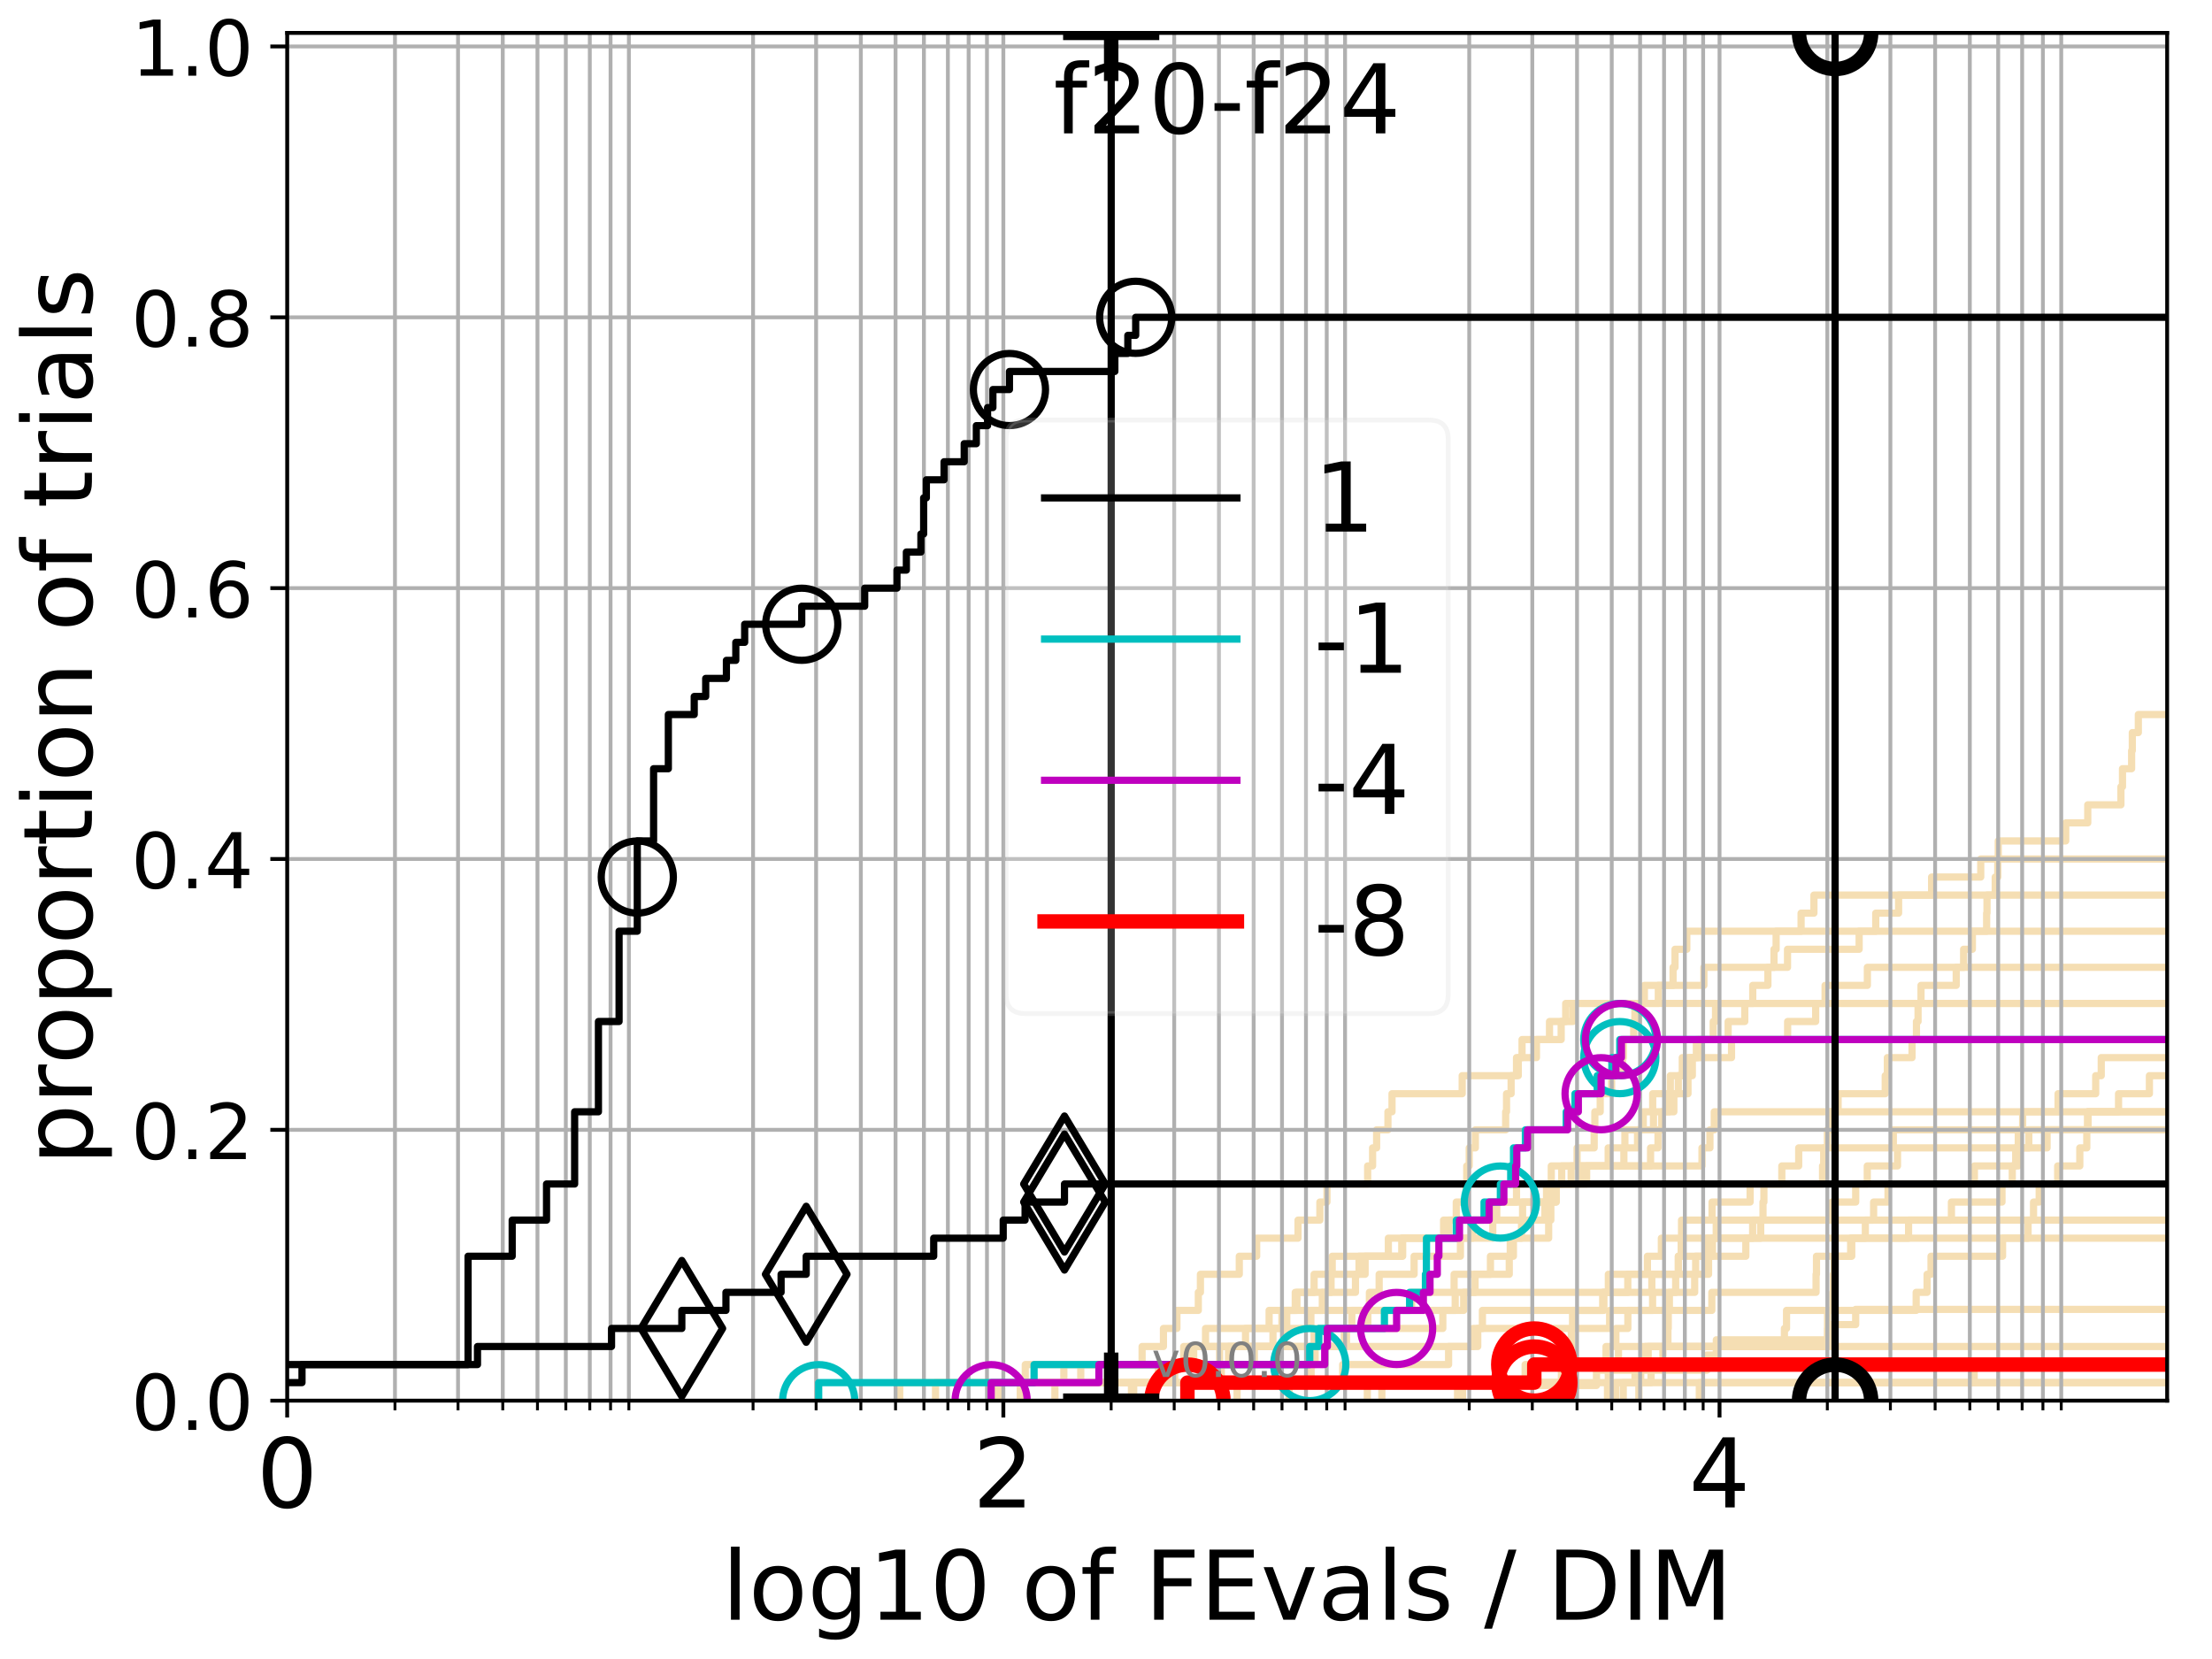 <?xml version="1.0" encoding="utf-8" standalone="no"?>
<!DOCTYPE svg PUBLIC "-//W3C//DTD SVG 1.1//EN"
  "http://www.w3.org/Graphics/SVG/1.1/DTD/svg11.dtd">
<!-- Created with matplotlib (http://matplotlib.org/) -->
<svg height="345pt" version="1.1" viewBox="0 0 460 345" width="460pt" xmlns="http://www.w3.org/2000/svg" xmlns:xlink="http://www.w3.org/1999/xlink">
 <defs>
  <style type="text/css">
*{stroke-linecap:butt;stroke-linejoin:round;}
  </style>
 </defs>
 <g id="figure_1">
  <g id="patch_1">
   <path d="M 0 345.6 
L 460.8 345.6 
L 460.8 0 
L 0 0 
z
" style="fill:#ffffff;"/>
  </g>
  <g id="axes_1">
   <g id="patch_2">
    <path d="M 59.72 291.28 
L 450.672 291.28 
L 450.672 6.845 
L 59.72 6.845 
z
" style="fill:#ffffff;"/>
   </g>
   <g id="line2d_1"/>
   <g id="line2d_2"/>
   <g id="line2d_3">
    <path clip-path="url(#pd57fc29af0)" d="M 207.802 291.28 
L 207.802 287.525 
L 240.866 287.525 
L 240.866 283.77 
L 255.479 283.77 
L 255.479 280.015 
L 279.564 280.015 
L 279.564 276.26 
L 284.455 276.26 
L 284.455 272.505 
L 284.779 272.505 
L 284.779 268.751 
L 286.805 268.751 
L 286.805 264.996 
L 294.072 264.996 
L 294.072 261.241 
L 303.703 261.241 
L 303.703 257.486 
L 310.432 257.486 
L 310.432 253.731 
L 311.263 253.731 
L 311.263 249.976 
L 315.369 249.976 
L 315.369 246.221 
L 326.733 246.221 
L 326.733 242.466 
L 353.939 242.466 
L 353.939 238.711 
L 355.593 238.711 
L 355.593 234.956 
L 356.494 234.956 
L 356.494 231.201 
L 356.494 231.201 
L 356.494 231.201 
L 450.672 231.201 
" style="fill:none;stroke:#f5deb3;stroke-linecap:square;stroke-width:1.5;"/>
   </g>
   <g id="line2d_4">
    <path clip-path="url(#pd57fc29af0)" d="M 235.759 291.28 
L 235.759 287.525 
L 243.886 287.525 
L 243.886 283.77 
L 248.232 283.77 
L 248.232 280.015 
L 264.725 280.015 
L 264.725 276.26 
L 267.593 276.26 
L 267.593 272.505 
L 304.383 272.505 
L 304.383 268.751 
L 306.75 268.751 
L 306.75 264.996 
L 309.946 264.996 
L 309.946 261.241 
L 314.727 261.241 
L 314.727 257.486 
L 316.414 257.486 
L 316.414 253.731 
L 321.259 253.731 
L 321.259 249.976 
L 323.536 249.976 
L 323.536 246.221 
L 324.767 246.221 
L 324.767 242.466 
L 327.963 242.466 
L 327.963 238.711 
L 331.52 238.711 
L 331.52 234.956 
L 331.662 234.956 
L 331.662 231.201 
L 332.775 231.201 
L 332.775 227.446 
L 335.146 227.446 
L 335.146 223.692 
L 337.453 223.692 
L 337.453 219.937 
L 337.597 219.937 
L 337.597 216.182 
L 339.737 216.182 
L 339.737 212.427 
L 339.99 212.427 
L 339.99 208.672 
L 344.858 208.672 
L 344.858 204.917 
L 347.923 204.917 
L 347.923 201.162 
L 348.332 201.162 
L 348.332 197.407 
L 350.785 197.407 
L 350.785 193.652 
L 350.785 193.652 
L 350.785 193.652 
L 450.672 193.652 
" style="fill:none;stroke:#f5deb3;stroke-linecap:square;stroke-width:1.5;"/>
   </g>
   <g id="line2d_5">
    <path clip-path="url(#pd57fc29af0)" d="M 206.859 291.28 
L 206.859 287.525 
L 244.302 287.525 
L 244.302 283.77 
L 247.104 283.77 
L 247.104 280.015 
L 250.699 280.015 
L 250.699 276.26 
L 263.919 276.26 
L 263.919 272.505 
L 269.705 272.505 
L 269.705 268.751 
L 281.88 268.751 
L 281.88 264.996 
L 282.621 264.996 
L 282.621 261.241 
L 291.694 261.241 
L 291.694 257.486 
L 306.224 257.486 
L 306.224 253.731 
L 316.63 253.731 
L 316.63 249.976 
L 321.615 249.976 
L 321.615 246.221 
L 322.598 246.221 
L 322.598 242.466 
L 334.43 242.466 
L 334.43 238.711 
L 337.91 238.711 
L 337.91 234.956 
L 343.85 234.956 
L 343.85 231.201 
L 347.091 231.201 
L 347.091 227.446 
L 347.354 227.446 
L 347.354 223.692 
L 351.275 223.692 
L 351.275 219.937 
L 360.082 219.937 
L 360.082 216.182 
L 371.75 216.182 
L 371.75 212.427 
L 377.58 212.427 
L 377.58 208.672 
L 379.54 208.672 
L 379.54 204.917 
L 388.33 204.917 
L 388.33 201.162 
L 388.33 201.162 
L 388.33 201.162 
L 450.672 201.162 
" style="fill:none;stroke:#f5deb3;stroke-linecap:square;stroke-width:1.5;"/>
   </g>
   <g id="line2d_6"/>
   <g id="line2d_7">
    <path clip-path="url(#pd57fc29af0)" d="M 212.319 291.28 
L 212.319 287.525 
L 272.654 287.525 
L 272.654 283.77 
L 273.49 283.77 
L 273.49 280.015 
L 306.319 280.015 
L 306.319 276.26 
L 308.278 276.26 
L 308.278 272.505 
L 333.286 272.505 
L 333.286 268.751 
L 338.508 268.751 
L 338.508 264.996 
L 342.592 264.996 
L 342.592 261.241 
L 345.491 261.241 
L 345.491 257.486 
L 364.475 257.486 
L 364.475 253.731 
L 380.927 253.731 
L 380.927 249.976 
L 385.903 249.976 
L 385.903 246.221 
L 388.309 246.221 
L 388.309 242.466 
L 394.601 242.466 
L 394.601 238.711 
L 425.699 238.711 
L 425.699 234.956 
L 434.116 234.956 
L 434.116 231.201 
L 461.8 231.201 
" style="fill:none;stroke:#f5deb3;stroke-linecap:square;stroke-width:1.5;"/>
   </g>
   <g id="line2d_8"/>
   <g id="line2d_9">
    <path clip-path="url(#pd57fc29af0)" d="M 212.174 291.28 
L 212.174 287.525 
L 213.216 287.525 
L 213.216 283.77 
L 253.629 283.77 
L 253.629 280.015 
L 280.005 280.015 
L 280.005 276.26 
L 300.042 276.26 
L 300.042 272.505 
L 302.618 272.505 
L 302.618 268.751 
L 334.468 268.751 
L 334.468 264.996 
L 349.019 264.996 
L 349.019 261.241 
L 363.058 261.241 
L 363.058 257.486 
L 366.147 257.486 
L 366.147 253.731 
L 366.625 253.731 
L 366.625 249.976 
L 366.816 249.976 
L 366.816 246.221 
L 379.01 246.221 
L 379.01 242.466 
L 379.25 242.466 
L 379.25 238.711 
L 380.025 238.711 
L 380.025 234.956 
L 380.614 234.956 
L 380.614 231.201 
L 382.245 231.201 
L 382.245 227.446 
L 392.047 227.446 
L 392.047 223.692 
L 392.489 223.692 
L 392.489 219.937 
L 397.622 219.937 
L 397.622 216.182 
L 398.537 216.182 
L 398.537 212.427 
L 398.873 212.427 
L 398.873 208.672 
L 399.486 208.672 
L 399.486 204.917 
L 406.809 204.917 
L 406.809 201.162 
L 408.348 201.162 
L 408.348 197.407 
L 410.168 197.407 
L 410.168 193.652 
L 413.132 193.652 
L 413.132 189.897 
L 413.211 189.897 
L 413.211 186.142 
L 414.92 186.142 
L 414.92 182.387 
L 415.451 182.387 
L 415.451 178.633 
L 415.55 178.633 
L 415.55 174.878 
L 429.582 174.878 
L 429.582 171.123 
L 434.163 171.123 
L 434.163 167.368 
L 441.059 167.368 
L 441.059 163.613 
L 441.385 163.613 
L 441.385 159.858 
L 443.284 159.858 
L 443.284 156.103 
L 443.428 156.103 
L 443.428 152.348 
L 444.68 152.348 
L 444.68 148.593 
L 461.8 148.593 
" style="fill:none;stroke:#f5deb3;stroke-linecap:square;stroke-width:1.5;"/>
   </g>
   <g id="line2d_10">
    <path clip-path="url(#pd57fc29af0)" d="M 374.694 291.28 
L 374.694 287.525 
L 410.544 287.525 
L 410.544 283.77 
L 410.544 283.77 
L 410.544 283.77 
L 450.672 283.77 
" style="fill:none;stroke:#f5deb3;stroke-linecap:square;stroke-width:1.5;"/>
   </g>
   <g id="line2d_11">
    <path clip-path="url(#pd57fc29af0)" d="M 235.294 291.28 
L 235.294 287.525 
L 253.977 287.525 
L 253.977 283.77 
L 272.142 283.77 
L 272.142 280.015 
L 273.265 280.015 
L 273.265 276.26 
L 281.123 276.26 
L 281.123 272.505 
L 293.567 272.505 
L 293.567 268.751 
L 302.39 268.751 
L 302.39 264.996 
L 313.86 264.996 
L 313.86 261.241 
L 314.068 261.241 
L 314.068 257.486 
L 322.052 257.486 
L 322.052 253.731 
L 322.506 253.731 
L 322.506 249.976 
L 323.002 249.976 
L 323.002 246.221 
L 328.618 246.221 
L 328.618 242.466 
L 337.699 242.466 
L 337.699 238.711 
L 340.535 238.711 
L 340.535 234.956 
L 341.728 234.956 
L 341.728 231.201 
L 343.687 231.201 
L 343.687 227.446 
L 351.029 227.446 
L 351.029 223.692 
L 351.932 223.692 
L 351.932 219.937 
L 353.24 219.937 
L 353.24 216.182 
L 359.379 216.182 
L 359.379 212.427 
L 362.839 212.427 
L 362.839 208.672 
L 364.494 208.672 
L 364.494 204.917 
L 367.647 204.917 
L 367.647 201.162 
L 371.726 201.162 
L 371.726 197.407 
L 386.619 197.407 
L 386.619 193.652 
L 390.073 193.652 
L 390.073 189.897 
L 394.825 189.897 
L 394.825 186.142 
L 401.691 186.142 
L 401.691 182.387 
L 411.909 182.387 
L 411.909 178.633 
L 411.909 178.633 
L 411.909 178.633 
L 450.672 178.633 
" style="fill:none;stroke:#f5deb3;stroke-linecap:square;stroke-width:1.5;"/>
   </g>
   <g id="line2d_12">
    <path clip-path="url(#pd57fc29af0)" d="M 246.931 291.28 
L 246.931 287.525 
L 319.066 287.525 
L 319.066 283.77 
L 319.066 283.77 
L 319.066 283.77 
L 450.672 283.77 
" style="fill:none;stroke:#f5deb3;stroke-linecap:square;stroke-width:1.5;"/>
   </g>
   <g id="line2d_13"/>
   <g id="line2d_14">
    <path clip-path="url(#pd57fc29af0)" d="M 194.548 291.28 
L 194.548 287.525 
L 221.234 287.525 
L 221.234 283.77 
L 246.16 283.77 
L 246.16 280.015 
L 259.015 280.015 
L 259.015 276.26 
L 266.582 276.26 
L 266.582 272.505 
L 269.355 272.505 
L 269.355 268.751 
L 273.276 268.751 
L 273.276 264.996 
L 283.886 264.996 
L 283.886 261.241 
L 291.506 261.241 
L 291.506 257.486 
L 301.266 257.486 
L 301.266 253.731 
L 310.423 253.731 
L 310.423 249.976 
L 323.64 249.976 
L 323.64 246.221 
L 329.952 246.221 
L 329.952 242.466 
L 343.246 242.466 
L 343.246 238.711 
L 344.789 238.711 
L 344.789 234.956 
L 345.573 234.956 
L 345.573 231.201 
L 348.091 231.201 
L 348.091 227.446 
L 349.019 227.446 
L 349.019 223.692 
L 349.84 223.692 
L 349.84 219.937 
L 352.773 219.937 
L 352.773 216.182 
L 356.272 216.182 
L 356.272 212.427 
L 356.757 212.427 
L 356.757 208.672 
L 356.757 208.672 
L 356.757 208.672 
L 450.672 208.672 
" style="fill:none;stroke:#f5deb3;stroke-linecap:square;stroke-width:1.5;"/>
   </g>
   <g id="line2d_15"/>
   <g id="line2d_16">
    <path clip-path="url(#pd57fc29af0)" d="M 287.366 291.28 
L 287.366 287.525 
L 317.163 287.525 
L 317.163 283.77 
L 324.933 283.77 
L 324.933 280.015 
L 326.767 280.015 
L 326.767 276.26 
L 334.733 276.26 
L 334.733 272.505 
L 355.985 272.505 
L 355.985 268.751 
L 377.663 268.751 
L 377.663 264.996 
L 377.75 264.996 
L 377.75 261.241 
L 384.855 261.241 
L 384.855 257.486 
L 396.901 257.486 
L 396.901 253.731 
L 405.81 253.731 
L 405.81 249.976 
L 416.327 249.976 
L 416.327 246.221 
L 418.466 246.221 
L 418.466 242.466 
L 419.175 242.466 
L 419.175 238.711 
L 419.712 238.711 
L 419.712 234.956 
L 420.623 234.956 
L 420.623 231.201 
L 427.991 231.201 
L 427.991 227.446 
L 435.813 227.446 
L 435.813 223.692 
L 436.967 223.692 
L 436.967 219.937 
L 452.431 219.937 
L 452.431 216.182 
L 454.716 216.182 
L 454.716 212.427 
L 455.029 212.427 
L 455.029 208.672 
L 458.731 208.672 
L 458.731 204.917 
L 461.8 204.917 
" style="fill:none;stroke:#f5deb3;stroke-linecap:square;stroke-width:1.5;"/>
   </g>
   <g id="line2d_17"/>
   <g id="line2d_18">
    <path clip-path="url(#pd57fc29af0)" d="M 187.099 291.28 
L 187.099 287.525 
L 230.327 287.525 
L 230.327 283.77 
L 237.508 283.77 
L 237.508 280.015 
L 241.947 280.015 
L 241.947 276.26 
L 244.75 276.26 
L 244.75 272.505 
L 249.197 272.505 
L 249.197 268.751 
L 249.637 268.751 
L 249.637 264.996 
L 257.718 264.996 
L 257.718 261.241 
L 261.332 261.241 
L 261.332 257.486 
L 269.932 257.486 
L 269.932 253.731 
L 274.477 253.731 
L 274.477 249.976 
L 275.947 249.976 
L 275.947 246.221 
L 284.413 246.221 
L 284.413 242.466 
L 285.439 242.466 
L 285.439 238.711 
L 286.278 238.711 
L 286.278 234.956 
L 288.63 234.956 
L 288.63 231.201 
L 289.479 231.201 
L 289.479 227.446 
L 304.07 227.446 
L 304.07 223.692 
L 315.738 223.692 
L 315.738 219.937 
L 316.52 219.937 
L 316.52 216.182 
L 324.657 216.182 
L 324.657 212.427 
L 325.599 212.427 
L 325.599 208.672 
L 325.599 208.672 
L 325.599 208.672 
L 450.672 208.672 
" style="fill:none;stroke:#f5deb3;stroke-linecap:square;stroke-width:1.5;"/>
   </g>
   <g id="line2d_19">
    <path clip-path="url(#pd57fc29af0)" d="M 335.965 291.28 
L 335.965 287.525 
L 340.007 287.525 
L 340.007 283.77 
L 342.75 283.77 
L 342.75 280.015 
L 346.856 280.015 
L 346.856 276.26 
L 346.926 276.26 
L 346.926 272.505 
L 347.16 272.505 
L 347.16 268.751 
L 348.467 268.751 
L 348.467 264.996 
L 349.033 264.996 
L 349.033 261.241 
L 349.612 261.241 
L 349.612 257.486 
L 349.685 257.486 
L 349.685 253.731 
L 356.029 253.731 
L 356.029 249.976 
L 363.948 249.976 
L 363.948 246.221 
L 370.542 246.221 
L 370.542 242.466 
L 374.05 242.466 
L 374.05 238.711 
L 393.73 238.711 
L 393.73 234.956 
L 461.405 234.956 
L 461.405 231.201 
L 461.405 231.201 
" style="fill:none;stroke:#f5deb3;stroke-linecap:square;stroke-width:1.5;"/>
   </g>
   <g id="line2d_20">
    <path clip-path="url(#pd57fc29af0)" d="M 219.374 291.28 
L 219.374 287.525 
L 224.751 287.525 
L 224.751 283.77 
L 260.846 283.77 
L 260.846 280.015 
L 266.962 280.015 
L 266.962 276.26 
L 272.607 276.26 
L 272.607 272.505 
L 274.986 272.505 
L 274.986 268.751 
L 276.803 268.751 
L 276.803 264.996 
L 277.044 264.996 
L 277.044 261.241 
L 288.717 261.241 
L 288.717 257.486 
L 300.204 257.486 
L 300.204 253.731 
L 302.84 253.731 
L 302.84 249.976 
L 304.876 249.976 
L 304.876 246.221 
L 305.019 246.221 
L 305.019 242.466 
L 305.535 242.466 
L 305.535 238.711 
L 306.81 238.711 
L 306.81 234.956 
L 313.112 234.956 
L 313.112 231.201 
L 313.294 231.201 
L 313.294 227.446 
L 314.247 227.446 
L 314.247 223.692 
L 315.366 223.692 
L 315.366 219.937 
L 319.513 219.937 
L 319.513 216.182 
L 322.23 216.182 
L 322.23 212.427 
L 327.088 212.427 
L 327.088 208.672 
L 341.959 208.672 
L 341.959 204.917 
L 354.337 204.917 
L 354.337 201.162 
L 368.912 201.162 
L 368.912 197.407 
L 369.355 197.407 
L 369.355 193.652 
L 374.549 193.652 
L 374.549 189.897 
L 377.218 189.897 
L 377.218 186.142 
L 377.218 186.142 
L 377.218 186.142 
L 450.672 186.142 
" style="fill:none;stroke:#f5deb3;stroke-linecap:square;stroke-width:1.5;"/>
   </g>
   <g id="line2d_21">
    <path clip-path="url(#pd57fc29af0)" d="M 353.383 291.28 
L 353.383 287.525 
L 353.383 287.525 
L 353.383 287.525 
L 450.672 287.525 
" style="fill:none;stroke:#f5deb3;stroke-linecap:square;stroke-width:1.5;"/>
   </g>
   <g id="line2d_22">
    <path clip-path="url(#pd57fc29af0)" d="M 303.108 291.28 
L 303.108 287.525 
L 325.574 287.525 
L 325.574 283.77 
L 333.982 283.77 
L 333.982 280.015 
L 336.031 280.015 
L 336.031 276.26 
L 338.523 276.26 
L 338.523 272.505 
L 343.667 272.505 
L 343.667 268.751 
L 352.42 268.751 
L 352.42 264.996 
L 352.622 264.996 
L 352.622 261.241 
L 355.04 261.241 
L 355.04 257.486 
L 355.04 257.486 
L 355.04 257.486 
L 450.672 257.486 
" style="fill:none;stroke:#f5deb3;stroke-linecap:square;stroke-width:1.5;"/>
   </g>
   <g id="line2d_23">
    <path clip-path="url(#pd57fc29af0)" d="M 284.344 291.28 
L 284.344 287.525 
L 284.344 287.525 
L 284.344 287.525 
L 450.672 287.525 
" style="fill:none;stroke:#f5deb3;stroke-linecap:square;stroke-width:1.5;"/>
   </g>
   <g id="line2d_24">
    <path clip-path="url(#pd57fc29af0)" d="M 337.563 291.28 
L 337.563 287.525 
L 343.35 287.525 
L 343.35 283.77 
L 345.818 283.77 
L 345.818 280.015 
L 380.03 280.015 
L 380.03 276.26 
L 380.061 276.26 
L 380.061 272.505 
L 381.138 272.505 
L 381.138 268.751 
L 381.258 268.751 
L 381.258 264.996 
L 381.435 264.996 
L 381.435 261.241 
L 385.085 261.241 
L 385.085 257.486 
L 387.911 257.486 
L 387.911 253.731 
L 389.631 253.731 
L 389.631 249.976 
L 392.625 249.976 
L 392.625 246.221 
L 410.591 246.221 
L 410.591 242.466 
L 419.697 242.466 
L 419.697 238.711 
L 421.902 238.711 
L 421.902 234.956 
L 459.881 234.956 
L 459.881 231.201 
L 461.113 231.201 
L 461.113 227.446 
L 461.8 227.446 
" style="fill:none;stroke:#f5deb3;stroke-linecap:square;stroke-width:1.5;"/>
   </g>
   <g id="line2d_25">
    <path clip-path="url(#pd57fc29af0)" d="M 340.815 291.28 
L 340.815 287.525 
L 341.194 287.525 
L 341.194 283.77 
L 342.161 283.77 
L 342.161 280.015 
L 342.161 280.015 
L 342.161 280.015 
L 450.672 280.015 
" style="fill:none;stroke:#f5deb3;stroke-linecap:square;stroke-width:1.5;"/>
   </g>
   <g id="line2d_26">
    <path clip-path="url(#pd57fc29af0)" d="M 268.076 291.28 
L 268.076 288.116 
L 331.999 288.116 
L 331.999 284.951 
L 354.97 284.951 
L 354.97 281.787 
L 356.921 281.787 
L 356.921 278.623 
L 380.871 278.623 
L 380.871 275.459 
L 385.898 275.459 
L 385.898 272.294 
L 385.898 272.294 
L 385.898 272.294 
L 450.672 272.294 
" style="fill:none;stroke:#f5deb3;stroke-linecap:square;stroke-width:1.5;"/>
   </g>
   <g id="line2d_27"/>
   <g id="line2d_28">
    <path clip-path="url(#pd57fc29af0)" d="M 334.293 291.28 
L 334.293 287.525 
L 334.456 287.525 
L 334.456 283.77 
L 336.571 283.77 
L 336.571 280.015 
L 371.083 280.015 
L 371.083 276.26 
L 371.522 276.26 
L 371.522 272.505 
L 398.48 272.505 
L 398.48 268.751 
L 400.754 268.751 
L 400.754 264.996 
L 401.569 264.996 
L 401.569 261.241 
L 416.446 261.241 
L 416.446 257.486 
L 421.75 257.486 
L 421.75 253.731 
L 422.886 253.731 
L 422.886 249.976 
L 424.065 249.976 
L 424.065 246.221 
L 427.91 246.221 
L 427.91 242.466 
L 432.509 242.466 
L 432.509 238.711 
L 433.962 238.711 
L 433.962 234.956 
L 434.228 234.956 
L 434.228 231.201 
L 440.565 231.201 
L 440.565 227.446 
L 446.985 227.446 
L 446.985 223.692 
L 456.53 223.692 
L 456.53 219.937 
L 457.932 219.937 
L 457.932 216.182 
L 458.224 216.182 
L 458.224 212.427 
L 461.8 212.427 
" style="fill:none;stroke:#f5deb3;stroke-linecap:square;stroke-width:1.5;"/>
   </g>
   <g id="line2d_29">
    <path clip-path="url(#pd57fc29af0)" d="M 304.141 291.28 
L 304.141 287.525 
L 324.708 287.525 
L 324.708 283.77 
L 324.708 283.77 
L 324.708 283.77 
L 450.672 283.77 
" style="fill:none;stroke:#f5deb3;stroke-linecap:square;stroke-width:1.5;"/>
   </g>
   <g id="line2d_30">
    <path clip-path="url(#pd57fc29af0)" d="M 257.261 291.28 
L 257.261 287.525 
L 279.217 287.525 
L 279.217 283.77 
L 301.243 283.77 
L 301.243 280.015 
L 307.308 280.015 
L 307.308 276.26 
L 327.024 276.26 
L 327.024 272.505 
L 333.54 272.505 
L 333.54 268.751 
L 343.509 268.751 
L 343.509 264.996 
L 355.308 264.996 
L 355.308 261.241 
L 356.12 261.241 
L 356.12 257.486 
L 356.901 257.486 
L 356.901 253.731 
L 356.901 253.731 
L 356.901 253.731 
L 450.672 253.731 
" style="fill:none;stroke:#f5deb3;stroke-linecap:square;stroke-width:1.5;"/>
   </g>
   <g id="matplotlib.axis_1">
    <g id="xtick_1">
     <g id="line2d_31">
      <path clip-path="url(#pd57fc29af0)" d="M 59.72 291.28 
L 59.72 6.845 
" style="fill:none;stroke:#b0b0b0;stroke-linecap:square;stroke-width:0.8;"/>
     </g>
     <g id="line2d_32">
      <defs>
       <path d="M 0 0 
L 0 3.5 
" id="m349bf4906e" style="stroke:#000000;stroke-width:0.8;"/>
      </defs>
      <g>
       <use style="stroke:#000000;stroke-width:0.8;" x="59.72" xlink:href="#m349bf4906e" y="291.28"/>
      </g>
     </g>
     <g id="text_1">
      <!-- 0 -->
      <defs>
       <path d="M 31.781 66.406 
Q 24.172 66.406 20.328 58.906 
Q 16.5 51.422 16.5 36.375 
Q 16.5 21.391 20.328 13.891 
Q 24.172 6.391 31.781 6.391 
Q 39.453 6.391 43.281 13.891 
Q 47.125 21.391 47.125 36.375 
Q 47.125 51.422 43.281 58.906 
Q 39.453 66.406 31.781 66.406 
z
M 31.781 74.219 
Q 44.047 74.219 50.516 64.516 
Q 56.984 54.828 56.984 36.375 
Q 56.984 17.969 50.516 8.266 
Q 44.047 -1.422 31.781 -1.422 
Q 19.531 -1.422 13.062 8.266 
Q 6.594 17.969 6.594 36.375 
Q 6.594 54.828 13.062 64.516 
Q 19.531 74.219 31.781 74.219 
z
" id="DejaVuSans-30"/>
      </defs>
      <g transform="translate(53.358 313.477)scale(0.2 -0.2)">
       <use xlink:href="#DejaVuSans-30"/>
      </g>
     </g>
    </g>
    <g id="xtick_2">
     <g id="line2d_33">
      <path clip-path="url(#pd57fc29af0)" d="M 208.654 291.28 
L 208.654 6.845 
" style="fill:none;stroke:#b0b0b0;stroke-linecap:square;stroke-width:0.8;"/>
     </g>
     <g id="line2d_34">
      <g>
       <use style="stroke:#000000;stroke-width:0.8;" x="208.654" xlink:href="#m349bf4906e" y="291.28"/>
      </g>
     </g>
     <g id="text_2">
      <!-- 2 -->
      <defs>
       <path d="M 19.188 8.297 
L 53.609 8.297 
L 53.609 0 
L 7.328 0 
L 7.328 8.297 
Q 12.938 14.109 22.625 23.891 
Q 32.328 33.688 34.812 36.531 
Q 39.547 41.844 41.422 45.531 
Q 43.312 49.219 43.312 52.781 
Q 43.312 58.594 39.234 62.25 
Q 35.156 65.922 28.609 65.922 
Q 23.969 65.922 18.812 64.312 
Q 13.672 62.703 7.812 59.422 
L 7.812 69.391 
Q 13.766 71.781 18.938 73 
Q 24.125 74.219 28.422 74.219 
Q 39.75 74.219 46.484 68.547 
Q 53.219 62.891 53.219 53.422 
Q 53.219 48.922 51.531 44.891 
Q 49.859 40.875 45.406 35.406 
Q 44.188 33.984 37.641 27.219 
Q 31.109 20.453 19.188 8.297 
z
" id="DejaVuSans-32"/>
      </defs>
      <g transform="translate(202.291 313.477)scale(0.2 -0.2)">
       <use xlink:href="#DejaVuSans-32"/>
      </g>
     </g>
    </g>
    <g id="xtick_3">
     <g id="line2d_35">
      <path clip-path="url(#pd57fc29af0)" d="M 357.588 291.28 
L 357.588 6.845 
" style="fill:none;stroke:#b0b0b0;stroke-linecap:square;stroke-width:0.8;"/>
     </g>
     <g id="line2d_36">
      <g>
       <use style="stroke:#000000;stroke-width:0.8;" x="357.588" xlink:href="#m349bf4906e" y="291.28"/>
      </g>
     </g>
     <g id="text_3">
      <!-- 4 -->
      <defs>
       <path d="M 37.797 64.312 
L 12.891 25.391 
L 37.797 25.391 
z
M 35.203 72.906 
L 47.609 72.906 
L 47.609 25.391 
L 58.016 25.391 
L 58.016 17.188 
L 47.609 17.188 
L 47.609 0 
L 37.797 0 
L 37.797 17.188 
L 4.891 17.188 
L 4.891 26.703 
z
" id="DejaVuSans-34"/>
      </defs>
      <g transform="translate(351.225 313.477)scale(0.2 -0.2)">
       <use xlink:href="#DejaVuSans-34"/>
      </g>
     </g>
    </g>
    <g id="xtick_4">
     <g id="line2d_37">
      <path clip-path="url(#pd57fc29af0)" d="M 82.137 291.28 
L 82.137 6.845 
" style="fill:none;stroke:#b0b0b0;stroke-linecap:square;stroke-width:0.8;"/>
     </g>
     <g id="line2d_38">
      <defs>
       <path d="M 0 0 
L 0 2 
" id="m0b5e60c748" style="stroke:#000000;stroke-width:0.6;"/>
      </defs>
      <g>
       <use style="stroke:#000000;stroke-width:0.6;" x="82.137" xlink:href="#m0b5e60c748" y="291.28"/>
      </g>
     </g>
    </g>
    <g id="xtick_5">
     <g id="line2d_39">
      <path clip-path="url(#pd57fc29af0)" d="M 95.25 291.28 
L 95.25 6.845 
" style="fill:none;stroke:#b0b0b0;stroke-linecap:square;stroke-width:0.8;"/>
     </g>
     <g id="line2d_40">
      <g>
       <use style="stroke:#000000;stroke-width:0.6;" x="95.25" xlink:href="#m0b5e60c748" y="291.28"/>
      </g>
     </g>
    </g>
    <g id="xtick_6">
     <g id="line2d_41">
      <path clip-path="url(#pd57fc29af0)" d="M 104.554 291.28 
L 104.554 6.845 
" style="fill:none;stroke:#b0b0b0;stroke-linecap:square;stroke-width:0.8;"/>
     </g>
     <g id="line2d_42">
      <g>
       <use style="stroke:#000000;stroke-width:0.6;" x="104.554" xlink:href="#m0b5e60c748" y="291.28"/>
      </g>
     </g>
    </g>
    <g id="xtick_7">
     <g id="line2d_43">
      <path clip-path="url(#pd57fc29af0)" d="M 111.77 291.28 
L 111.77 6.845 
" style="fill:none;stroke:#b0b0b0;stroke-linecap:square;stroke-width:0.8;"/>
     </g>
     <g id="line2d_44">
      <g>
       <use style="stroke:#000000;stroke-width:0.6;" x="111.77" xlink:href="#m0b5e60c748" y="291.28"/>
      </g>
     </g>
    </g>
    <g id="xtick_8">
     <g id="line2d_45">
      <path clip-path="url(#pd57fc29af0)" d="M 117.667 291.28 
L 117.667 6.845 
" style="fill:none;stroke:#b0b0b0;stroke-linecap:square;stroke-width:0.8;"/>
     </g>
     <g id="line2d_46">
      <g>
       <use style="stroke:#000000;stroke-width:0.6;" x="117.667" xlink:href="#m0b5e60c748" y="291.28"/>
      </g>
     </g>
    </g>
    <g id="xtick_9">
     <g id="line2d_47">
      <path clip-path="url(#pd57fc29af0)" d="M 122.652 291.28 
L 122.652 6.845 
" style="fill:none;stroke:#b0b0b0;stroke-linecap:square;stroke-width:0.8;"/>
     </g>
     <g id="line2d_48">
      <g>
       <use style="stroke:#000000;stroke-width:0.6;" x="122.652" xlink:href="#m0b5e60c748" y="291.28"/>
      </g>
     </g>
    </g>
    <g id="xtick_10">
     <g id="line2d_49">
      <path clip-path="url(#pd57fc29af0)" d="M 126.97 291.28 
L 126.97 6.845 
" style="fill:none;stroke:#b0b0b0;stroke-linecap:square;stroke-width:0.8;"/>
     </g>
     <g id="line2d_50">
      <g>
       <use style="stroke:#000000;stroke-width:0.6;" x="126.97" xlink:href="#m0b5e60c748" y="291.28"/>
      </g>
     </g>
    </g>
    <g id="xtick_11">
     <g id="line2d_51">
      <path clip-path="url(#pd57fc29af0)" d="M 130.78 291.28 
L 130.78 6.845 
" style="fill:none;stroke:#b0b0b0;stroke-linecap:square;stroke-width:0.8;"/>
     </g>
     <g id="line2d_52">
      <g>
       <use style="stroke:#000000;stroke-width:0.6;" x="130.78" xlink:href="#m0b5e60c748" y="291.28"/>
      </g>
     </g>
    </g>
    <g id="xtick_12">
     <g id="line2d_53">
      <path clip-path="url(#pd57fc29af0)" d="M 156.604 291.28 
L 156.604 6.845 
" style="fill:none;stroke:#b0b0b0;stroke-linecap:square;stroke-width:0.8;"/>
     </g>
     <g id="line2d_54">
      <g>
       <use style="stroke:#000000;stroke-width:0.6;" x="156.604" xlink:href="#m0b5e60c748" y="291.28"/>
      </g>
     </g>
    </g>
    <g id="xtick_13">
     <g id="line2d_55">
      <path clip-path="url(#pd57fc29af0)" d="M 169.717 291.28 
L 169.717 6.845 
" style="fill:none;stroke:#b0b0b0;stroke-linecap:square;stroke-width:0.8;"/>
     </g>
     <g id="line2d_56">
      <g>
       <use style="stroke:#000000;stroke-width:0.6;" x="169.717" xlink:href="#m0b5e60c748" y="291.28"/>
      </g>
     </g>
    </g>
    <g id="xtick_14">
     <g id="line2d_57">
      <path clip-path="url(#pd57fc29af0)" d="M 179.021 291.28 
L 179.021 6.845 
" style="fill:none;stroke:#b0b0b0;stroke-linecap:square;stroke-width:0.8;"/>
     </g>
     <g id="line2d_58">
      <g>
       <use style="stroke:#000000;stroke-width:0.6;" x="179.021" xlink:href="#m0b5e60c748" y="291.28"/>
      </g>
     </g>
    </g>
    <g id="xtick_15">
     <g id="line2d_59">
      <path clip-path="url(#pd57fc29af0)" d="M 186.237 291.28 
L 186.237 6.845 
" style="fill:none;stroke:#b0b0b0;stroke-linecap:square;stroke-width:0.8;"/>
     </g>
     <g id="line2d_60">
      <g>
       <use style="stroke:#000000;stroke-width:0.6;" x="186.237" xlink:href="#m0b5e60c748" y="291.28"/>
      </g>
     </g>
    </g>
    <g id="xtick_16">
     <g id="line2d_61">
      <path clip-path="url(#pd57fc29af0)" d="M 192.134 291.28 
L 192.134 6.845 
" style="fill:none;stroke:#b0b0b0;stroke-linecap:square;stroke-width:0.8;"/>
     </g>
     <g id="line2d_62">
      <g>
       <use style="stroke:#000000;stroke-width:0.6;" x="192.134" xlink:href="#m0b5e60c748" y="291.28"/>
      </g>
     </g>
    </g>
    <g id="xtick_17">
     <g id="line2d_63">
      <path clip-path="url(#pd57fc29af0)" d="M 197.119 291.28 
L 197.119 6.845 
" style="fill:none;stroke:#b0b0b0;stroke-linecap:square;stroke-width:0.8;"/>
     </g>
     <g id="line2d_64">
      <g>
       <use style="stroke:#000000;stroke-width:0.6;" x="197.119" xlink:href="#m0b5e60c748" y="291.28"/>
      </g>
     </g>
    </g>
    <g id="xtick_18">
     <g id="line2d_65">
      <path clip-path="url(#pd57fc29af0)" d="M 201.437 291.28 
L 201.437 6.845 
" style="fill:none;stroke:#b0b0b0;stroke-linecap:square;stroke-width:0.8;"/>
     </g>
     <g id="line2d_66">
      <g>
       <use style="stroke:#000000;stroke-width:0.6;" x="201.437" xlink:href="#m0b5e60c748" y="291.28"/>
      </g>
     </g>
    </g>
    <g id="xtick_19">
     <g id="line2d_67">
      <path clip-path="url(#pd57fc29af0)" d="M 205.247 291.28 
L 205.247 6.845 
" style="fill:none;stroke:#b0b0b0;stroke-linecap:square;stroke-width:0.8;"/>
     </g>
     <g id="line2d_68">
      <g>
       <use style="stroke:#000000;stroke-width:0.6;" x="205.247" xlink:href="#m0b5e60c748" y="291.28"/>
      </g>
     </g>
    </g>
    <g id="xtick_20">
     <g id="line2d_69">
      <path clip-path="url(#pd57fc29af0)" d="M 231.071 291.28 
L 231.071 6.845 
" style="fill:none;stroke:#b0b0b0;stroke-linecap:square;stroke-width:0.8;"/>
     </g>
     <g id="line2d_70">
      <g>
       <use style="stroke:#000000;stroke-width:0.6;" x="231.071" xlink:href="#m0b5e60c748" y="291.28"/>
      </g>
     </g>
    </g>
    <g id="xtick_21">
     <g id="line2d_71">
      <path clip-path="url(#pd57fc29af0)" d="M 244.184 291.28 
L 244.184 6.845 
" style="fill:none;stroke:#b0b0b0;stroke-linecap:square;stroke-width:0.8;"/>
     </g>
     <g id="line2d_72">
      <g>
       <use style="stroke:#000000;stroke-width:0.6;" x="244.184" xlink:href="#m0b5e60c748" y="291.28"/>
      </g>
     </g>
    </g>
    <g id="xtick_22">
     <g id="line2d_73">
      <path clip-path="url(#pd57fc29af0)" d="M 253.488 291.28 
L 253.488 6.845 
" style="fill:none;stroke:#b0b0b0;stroke-linecap:square;stroke-width:0.8;"/>
     </g>
     <g id="line2d_74">
      <g>
       <use style="stroke:#000000;stroke-width:0.6;" x="253.488" xlink:href="#m0b5e60c748" y="291.28"/>
      </g>
     </g>
    </g>
    <g id="xtick_23">
     <g id="line2d_75">
      <path clip-path="url(#pd57fc29af0)" d="M 260.704 291.28 
L 260.704 6.845 
" style="fill:none;stroke:#b0b0b0;stroke-linecap:square;stroke-width:0.8;"/>
     </g>
     <g id="line2d_76">
      <g>
       <use style="stroke:#000000;stroke-width:0.6;" x="260.704" xlink:href="#m0b5e60c748" y="291.28"/>
      </g>
     </g>
    </g>
    <g id="xtick_24">
     <g id="line2d_77">
      <path clip-path="url(#pd57fc29af0)" d="M 266.601 291.28 
L 266.601 6.845 
" style="fill:none;stroke:#b0b0b0;stroke-linecap:square;stroke-width:0.8;"/>
     </g>
     <g id="line2d_78">
      <g>
       <use style="stroke:#000000;stroke-width:0.6;" x="266.601" xlink:href="#m0b5e60c748" y="291.28"/>
      </g>
     </g>
    </g>
    <g id="xtick_25">
     <g id="line2d_79">
      <path clip-path="url(#pd57fc29af0)" d="M 271.586 291.28 
L 271.586 6.845 
" style="fill:none;stroke:#b0b0b0;stroke-linecap:square;stroke-width:0.8;"/>
     </g>
     <g id="line2d_80">
      <g>
       <use style="stroke:#000000;stroke-width:0.6;" x="271.586" xlink:href="#m0b5e60c748" y="291.28"/>
      </g>
     </g>
    </g>
    <g id="xtick_26">
     <g id="line2d_81">
      <path clip-path="url(#pd57fc29af0)" d="M 275.904 291.28 
L 275.904 6.845 
" style="fill:none;stroke:#b0b0b0;stroke-linecap:square;stroke-width:0.8;"/>
     </g>
     <g id="line2d_82">
      <g>
       <use style="stroke:#000000;stroke-width:0.6;" x="275.904" xlink:href="#m0b5e60c748" y="291.28"/>
      </g>
     </g>
    </g>
    <g id="xtick_27">
     <g id="line2d_83">
      <path clip-path="url(#pd57fc29af0)" d="M 279.714 291.28 
L 279.714 6.845 
" style="fill:none;stroke:#b0b0b0;stroke-linecap:square;stroke-width:0.8;"/>
     </g>
     <g id="line2d_84">
      <g>
       <use style="stroke:#000000;stroke-width:0.6;" x="279.714" xlink:href="#m0b5e60c748" y="291.28"/>
      </g>
     </g>
    </g>
    <g id="xtick_28">
     <g id="line2d_85">
      <path clip-path="url(#pd57fc29af0)" d="M 305.538 291.28 
L 305.538 6.845 
" style="fill:none;stroke:#b0b0b0;stroke-linecap:square;stroke-width:0.8;"/>
     </g>
     <g id="line2d_86">
      <g>
       <use style="stroke:#000000;stroke-width:0.6;" x="305.538" xlink:href="#m0b5e60c748" y="291.28"/>
      </g>
     </g>
    </g>
    <g id="xtick_29">
     <g id="line2d_87">
      <path clip-path="url(#pd57fc29af0)" d="M 318.651 291.28 
L 318.651 6.845 
" style="fill:none;stroke:#b0b0b0;stroke-linecap:square;stroke-width:0.8;"/>
     </g>
     <g id="line2d_88">
      <g>
       <use style="stroke:#000000;stroke-width:0.6;" x="318.651" xlink:href="#m0b5e60c748" y="291.28"/>
      </g>
     </g>
    </g>
    <g id="xtick_30">
     <g id="line2d_89">
      <path clip-path="url(#pd57fc29af0)" d="M 327.955 291.28 
L 327.955 6.845 
" style="fill:none;stroke:#b0b0b0;stroke-linecap:square;stroke-width:0.8;"/>
     </g>
     <g id="line2d_90">
      <g>
       <use style="stroke:#000000;stroke-width:0.6;" x="327.955" xlink:href="#m0b5e60c748" y="291.28"/>
      </g>
     </g>
    </g>
    <g id="xtick_31">
     <g id="line2d_91">
      <path clip-path="url(#pd57fc29af0)" d="M 335.171 291.28 
L 335.171 6.845 
" style="fill:none;stroke:#b0b0b0;stroke-linecap:square;stroke-width:0.8;"/>
     </g>
     <g id="line2d_92">
      <g>
       <use style="stroke:#000000;stroke-width:0.6;" x="335.171" xlink:href="#m0b5e60c748" y="291.28"/>
      </g>
     </g>
    </g>
    <g id="xtick_32">
     <g id="line2d_93">
      <path clip-path="url(#pd57fc29af0)" d="M 341.068 291.28 
L 341.068 6.845 
" style="fill:none;stroke:#b0b0b0;stroke-linecap:square;stroke-width:0.8;"/>
     </g>
     <g id="line2d_94">
      <g>
       <use style="stroke:#000000;stroke-width:0.6;" x="341.068" xlink:href="#m0b5e60c748" y="291.28"/>
      </g>
     </g>
    </g>
    <g id="xtick_33">
     <g id="line2d_95">
      <path clip-path="url(#pd57fc29af0)" d="M 346.053 291.28 
L 346.053 6.845 
" style="fill:none;stroke:#b0b0b0;stroke-linecap:square;stroke-width:0.8;"/>
     </g>
     <g id="line2d_96">
      <g>
       <use style="stroke:#000000;stroke-width:0.6;" x="346.053" xlink:href="#m0b5e60c748" y="291.28"/>
      </g>
     </g>
    </g>
    <g id="xtick_34">
     <g id="line2d_97">
      <path clip-path="url(#pd57fc29af0)" d="M 350.371 291.28 
L 350.371 6.845 
" style="fill:none;stroke:#b0b0b0;stroke-linecap:square;stroke-width:0.8;"/>
     </g>
     <g id="line2d_98">
      <g>
       <use style="stroke:#000000;stroke-width:0.6;" x="350.371" xlink:href="#m0b5e60c748" y="291.28"/>
      </g>
     </g>
    </g>
    <g id="xtick_35">
     <g id="line2d_99">
      <path clip-path="url(#pd57fc29af0)" d="M 354.181 291.28 
L 354.181 6.845 
" style="fill:none;stroke:#b0b0b0;stroke-linecap:square;stroke-width:0.8;"/>
     </g>
     <g id="line2d_100">
      <g>
       <use style="stroke:#000000;stroke-width:0.6;" x="354.181" xlink:href="#m0b5e60c748" y="291.28"/>
      </g>
     </g>
    </g>
    <g id="xtick_36">
     <g id="line2d_101">
      <path clip-path="url(#pd57fc29af0)" d="M 380.005 291.28 
L 380.005 6.845 
" style="fill:none;stroke:#b0b0b0;stroke-linecap:square;stroke-width:0.8;"/>
     </g>
     <g id="line2d_102">
      <g>
       <use style="stroke:#000000;stroke-width:0.6;" x="380.005" xlink:href="#m0b5e60c748" y="291.28"/>
      </g>
     </g>
    </g>
    <g id="xtick_37">
     <g id="line2d_103">
      <path clip-path="url(#pd57fc29af0)" d="M 393.118 291.28 
L 393.118 6.845 
" style="fill:none;stroke:#b0b0b0;stroke-linecap:square;stroke-width:0.8;"/>
     </g>
     <g id="line2d_104">
      <g>
       <use style="stroke:#000000;stroke-width:0.6;" x="393.118" xlink:href="#m0b5e60c748" y="291.28"/>
      </g>
     </g>
    </g>
    <g id="xtick_38">
     <g id="line2d_105">
      <path clip-path="url(#pd57fc29af0)" d="M 402.422 291.28 
L 402.422 6.845 
" style="fill:none;stroke:#b0b0b0;stroke-linecap:square;stroke-width:0.8;"/>
     </g>
     <g id="line2d_106">
      <g>
       <use style="stroke:#000000;stroke-width:0.6;" x="402.422" xlink:href="#m0b5e60c748" y="291.28"/>
      </g>
     </g>
    </g>
    <g id="xtick_39">
     <g id="line2d_107">
      <path clip-path="url(#pd57fc29af0)" d="M 409.638 291.28 
L 409.638 6.845 
" style="fill:none;stroke:#b0b0b0;stroke-linecap:square;stroke-width:0.8;"/>
     </g>
     <g id="line2d_108">
      <g>
       <use style="stroke:#000000;stroke-width:0.6;" x="409.638" xlink:href="#m0b5e60c748" y="291.28"/>
      </g>
     </g>
    </g>
    <g id="xtick_40">
     <g id="line2d_109">
      <path clip-path="url(#pd57fc29af0)" d="M 415.535 291.28 
L 415.535 6.845 
" style="fill:none;stroke:#b0b0b0;stroke-linecap:square;stroke-width:0.8;"/>
     </g>
     <g id="line2d_110">
      <g>
       <use style="stroke:#000000;stroke-width:0.6;" x="415.535" xlink:href="#m0b5e60c748" y="291.28"/>
      </g>
     </g>
    </g>
    <g id="xtick_41">
     <g id="line2d_111">
      <path clip-path="url(#pd57fc29af0)" d="M 420.52 291.28 
L 420.52 6.845 
" style="fill:none;stroke:#b0b0b0;stroke-linecap:square;stroke-width:0.8;"/>
     </g>
     <g id="line2d_112">
      <g>
       <use style="stroke:#000000;stroke-width:0.6;" x="420.52" xlink:href="#m0b5e60c748" y="291.28"/>
      </g>
     </g>
    </g>
    <g id="xtick_42">
     <g id="line2d_113">
      <path clip-path="url(#pd57fc29af0)" d="M 424.838 291.28 
L 424.838 6.845 
" style="fill:none;stroke:#b0b0b0;stroke-linecap:square;stroke-width:0.8;"/>
     </g>
     <g id="line2d_114">
      <g>
       <use style="stroke:#000000;stroke-width:0.6;" x="424.838" xlink:href="#m0b5e60c748" y="291.28"/>
      </g>
     </g>
    </g>
    <g id="xtick_43">
     <g id="line2d_115">
      <path clip-path="url(#pd57fc29af0)" d="M 428.648 291.28 
L 428.648 6.845 
" style="fill:none;stroke:#b0b0b0;stroke-linecap:square;stroke-width:0.8;"/>
     </g>
     <g id="line2d_116">
      <g>
       <use style="stroke:#000000;stroke-width:0.6;" x="428.648" xlink:href="#m0b5e60c748" y="291.28"/>
      </g>
     </g>
    </g>
    <g id="text_4">
     <!-- log10 of FEvals / DIM -->
     <defs>
      <path d="M 9.422 75.984 
L 18.406 75.984 
L 18.406 0 
L 9.422 0 
z
" id="DejaVuSans-6c"/>
      <path d="M 30.609 48.391 
Q 23.391 48.391 19.188 42.75 
Q 14.984 37.109 14.984 27.297 
Q 14.984 17.484 19.156 11.844 
Q 23.344 6.203 30.609 6.203 
Q 37.797 6.203 41.984 11.859 
Q 46.188 17.531 46.188 27.297 
Q 46.188 37.016 41.984 42.703 
Q 37.797 48.391 30.609 48.391 
z
M 30.609 56 
Q 42.328 56 49.016 48.375 
Q 55.719 40.766 55.719 27.297 
Q 55.719 13.875 49.016 6.219 
Q 42.328 -1.422 30.609 -1.422 
Q 18.844 -1.422 12.172 6.219 
Q 5.516 13.875 5.516 27.297 
Q 5.516 40.766 12.172 48.375 
Q 18.844 56 30.609 56 
z
" id="DejaVuSans-6f"/>
      <path d="M 45.406 27.984 
Q 45.406 37.75 41.375 43.109 
Q 37.359 48.484 30.078 48.484 
Q 22.859 48.484 18.828 43.109 
Q 14.797 37.75 14.797 27.984 
Q 14.797 18.266 18.828 12.891 
Q 22.859 7.516 30.078 7.516 
Q 37.359 7.516 41.375 12.891 
Q 45.406 18.266 45.406 27.984 
z
M 54.391 6.781 
Q 54.391 -7.172 48.188 -13.984 
Q 42 -20.797 29.203 -20.797 
Q 24.469 -20.797 20.266 -20.094 
Q 16.062 -19.391 12.109 -17.922 
L 12.109 -9.188 
Q 16.062 -11.328 19.922 -12.344 
Q 23.781 -13.375 27.781 -13.375 
Q 36.625 -13.375 41.016 -8.766 
Q 45.406 -4.156 45.406 5.172 
L 45.406 9.625 
Q 42.625 4.781 38.281 2.391 
Q 33.938 0 27.875 0 
Q 17.828 0 11.672 7.656 
Q 5.516 15.328 5.516 27.984 
Q 5.516 40.672 11.672 48.328 
Q 17.828 56 27.875 56 
Q 33.938 56 38.281 53.609 
Q 42.625 51.219 45.406 46.391 
L 45.406 54.688 
L 54.391 54.688 
z
" id="DejaVuSans-67"/>
      <path d="M 12.406 8.297 
L 28.516 8.297 
L 28.516 63.922 
L 10.984 60.406 
L 10.984 69.391 
L 28.422 72.906 
L 38.281 72.906 
L 38.281 8.297 
L 54.391 8.297 
L 54.391 0 
L 12.406 0 
z
" id="DejaVuSans-31"/>
      <path id="DejaVuSans-20"/>
      <path d="M 37.109 75.984 
L 37.109 68.5 
L 28.516 68.5 
Q 23.688 68.5 21.797 66.547 
Q 19.922 64.594 19.922 59.516 
L 19.922 54.688 
L 34.719 54.688 
L 34.719 47.703 
L 19.922 47.703 
L 19.922 0 
L 10.891 0 
L 10.891 47.703 
L 2.297 47.703 
L 2.297 54.688 
L 10.891 54.688 
L 10.891 58.5 
Q 10.891 67.625 15.141 71.797 
Q 19.391 75.984 28.609 75.984 
z
" id="DejaVuSans-66"/>
      <path d="M 9.812 72.906 
L 51.703 72.906 
L 51.703 64.594 
L 19.672 64.594 
L 19.672 43.109 
L 48.578 43.109 
L 48.578 34.812 
L 19.672 34.812 
L 19.672 0 
L 9.812 0 
z
" id="DejaVuSans-46"/>
      <path d="M 9.812 72.906 
L 55.906 72.906 
L 55.906 64.594 
L 19.672 64.594 
L 19.672 43.016 
L 54.391 43.016 
L 54.391 34.719 
L 19.672 34.719 
L 19.672 8.297 
L 56.781 8.297 
L 56.781 0 
L 9.812 0 
z
" id="DejaVuSans-45"/>
      <path d="M 2.984 54.688 
L 12.5 54.688 
L 29.594 8.797 
L 46.688 54.688 
L 56.203 54.688 
L 35.688 0 
L 23.484 0 
z
" id="DejaVuSans-76"/>
      <path d="M 34.281 27.484 
Q 23.391 27.484 19.188 25 
Q 14.984 22.516 14.984 16.5 
Q 14.984 11.719 18.141 8.906 
Q 21.297 6.109 26.703 6.109 
Q 34.188 6.109 38.703 11.406 
Q 43.219 16.703 43.219 25.484 
L 43.219 27.484 
z
M 52.203 31.203 
L 52.203 0 
L 43.219 0 
L 43.219 8.297 
Q 40.141 3.328 35.547 0.953 
Q 30.953 -1.422 24.312 -1.422 
Q 15.922 -1.422 10.953 3.297 
Q 6 8.016 6 15.922 
Q 6 25.141 12.172 29.828 
Q 18.359 34.516 30.609 34.516 
L 43.219 34.516 
L 43.219 35.406 
Q 43.219 41.609 39.141 45 
Q 35.062 48.391 27.688 48.391 
Q 23 48.391 18.547 47.266 
Q 14.109 46.141 10.016 43.891 
L 10.016 52.203 
Q 14.938 54.109 19.578 55.047 
Q 24.219 56 28.609 56 
Q 40.484 56 46.344 49.844 
Q 52.203 43.703 52.203 31.203 
z
" id="DejaVuSans-61"/>
      <path d="M 44.281 53.078 
L 44.281 44.578 
Q 40.484 46.531 36.375 47.5 
Q 32.281 48.484 27.875 48.484 
Q 21.188 48.484 17.844 46.438 
Q 14.5 44.391 14.5 40.281 
Q 14.5 37.156 16.891 35.375 
Q 19.281 33.594 26.516 31.984 
L 29.594 31.297 
Q 39.156 29.25 43.188 25.516 
Q 47.219 21.781 47.219 15.094 
Q 47.219 7.469 41.188 3.016 
Q 35.156 -1.422 24.609 -1.422 
Q 20.219 -1.422 15.453 -0.562 
Q 10.688 0.297 5.422 2 
L 5.422 11.281 
Q 10.406 8.688 15.234 7.391 
Q 20.062 6.109 24.812 6.109 
Q 31.156 6.109 34.562 8.281 
Q 37.984 10.453 37.984 14.406 
Q 37.984 18.062 35.516 20.016 
Q 33.062 21.969 24.703 23.781 
L 21.578 24.516 
Q 13.234 26.266 9.516 29.906 
Q 5.812 33.547 5.812 39.891 
Q 5.812 47.609 11.281 51.797 
Q 16.75 56 26.812 56 
Q 31.781 56 36.172 55.266 
Q 40.578 54.547 44.281 53.078 
z
" id="DejaVuSans-73"/>
      <path d="M 25.391 72.906 
L 33.688 72.906 
L 8.297 -9.281 
L 0 -9.281 
z
" id="DejaVuSans-2f"/>
      <path d="M 19.672 64.797 
L 19.672 8.109 
L 31.594 8.109 
Q 46.688 8.109 53.688 14.938 
Q 60.688 21.781 60.688 36.531 
Q 60.688 51.172 53.688 57.984 
Q 46.688 64.797 31.594 64.797 
z
M 9.812 72.906 
L 30.078 72.906 
Q 51.266 72.906 61.172 64.094 
Q 71.094 55.281 71.094 36.531 
Q 71.094 17.672 61.125 8.828 
Q 51.172 0 30.078 0 
L 9.812 0 
z
" id="DejaVuSans-44"/>
      <path d="M 9.812 72.906 
L 19.672 72.906 
L 19.672 0 
L 9.812 0 
z
" id="DejaVuSans-49"/>
      <path d="M 9.812 72.906 
L 24.516 72.906 
L 43.109 23.297 
L 61.812 72.906 
L 76.516 72.906 
L 76.516 0 
L 66.891 0 
L 66.891 64.016 
L 48.094 14.016 
L 38.188 14.016 
L 19.391 64.016 
L 19.391 0 
L 9.812 0 
z
" id="DejaVuSans-4d"/>
     </defs>
     <g transform="translate(150.123 336.833)scale(0.2 -0.2)">
      <use xlink:href="#DejaVuSans-6c"/>
      <use x="27.783" xlink:href="#DejaVuSans-6f"/>
      <use x="88.965" xlink:href="#DejaVuSans-67"/>
      <use x="152.441" xlink:href="#DejaVuSans-31"/>
      <use x="216.064" xlink:href="#DejaVuSans-30"/>
      <use x="279.688" xlink:href="#DejaVuSans-20"/>
      <use x="311.475" xlink:href="#DejaVuSans-6f"/>
      <use x="372.656" xlink:href="#DejaVuSans-66"/>
      <use x="407.861" xlink:href="#DejaVuSans-20"/>
      <use x="439.648" xlink:href="#DejaVuSans-46"/>
      <use x="497.168" xlink:href="#DejaVuSans-45"/>
      <use x="560.352" xlink:href="#DejaVuSans-76"/>
      <use x="619.531" xlink:href="#DejaVuSans-61"/>
      <use x="680.811" xlink:href="#DejaVuSans-6c"/>
      <use x="708.594" xlink:href="#DejaVuSans-73"/>
      <use x="760.693" xlink:href="#DejaVuSans-20"/>
      <use x="792.48" xlink:href="#DejaVuSans-2f"/>
      <use x="826.172" xlink:href="#DejaVuSans-20"/>
      <use x="857.959" xlink:href="#DejaVuSans-44"/>
      <use x="934.961" xlink:href="#DejaVuSans-49"/>
      <use x="964.453" xlink:href="#DejaVuSans-4d"/>
     </g>
    </g>
   </g>
   <g id="matplotlib.axis_2">
    <g id="ytick_1">
     <g id="line2d_117">
      <path clip-path="url(#pd57fc29af0)" d="M 59.72 291.28 
L 450.672 291.28 
" style="fill:none;stroke:#b0b0b0;stroke-linecap:square;stroke-width:0.8;"/>
     </g>
     <g id="line2d_118">
      <defs>
       <path d="M 0 0 
L -3.5 0 
" id="mce734ec0fb" style="stroke:#000000;stroke-width:0.8;"/>
      </defs>
      <g>
       <use style="stroke:#000000;stroke-width:0.8;" x="59.72" xlink:href="#mce734ec0fb" y="291.28"/>
      </g>
     </g>
     <g id="text_5">
      <!-- 0.0 -->
      <defs>
       <path d="M 10.688 12.406 
L 21 12.406 
L 21 0 
L 10.688 0 
z
" id="DejaVuSans-2e"/>
      </defs>
      <g transform="translate(27.275 297.359)scale(0.16 -0.16)">
       <use xlink:href="#DejaVuSans-30"/>
       <use x="63.623" xlink:href="#DejaVuSans-2e"/>
       <use x="95.41" xlink:href="#DejaVuSans-30"/>
      </g>
     </g>
    </g>
    <g id="ytick_2">
     <g id="line2d_119">
      <path clip-path="url(#pd57fc29af0)" d="M 59.72 234.956 
L 450.672 234.956 
" style="fill:none;stroke:#b0b0b0;stroke-linecap:square;stroke-width:0.8;"/>
     </g>
     <g id="line2d_120">
      <g>
       <use style="stroke:#000000;stroke-width:0.8;" x="59.72" xlink:href="#mce734ec0fb" y="234.956"/>
      </g>
     </g>
     <g id="text_6">
      <!-- 0.2 -->
      <g transform="translate(27.275 241.035)scale(0.16 -0.16)">
       <use xlink:href="#DejaVuSans-30"/>
       <use x="63.623" xlink:href="#DejaVuSans-2e"/>
       <use x="95.41" xlink:href="#DejaVuSans-32"/>
      </g>
     </g>
    </g>
    <g id="ytick_3">
     <g id="line2d_121">
      <path clip-path="url(#pd57fc29af0)" d="M 59.72 178.633 
L 450.672 178.633 
" style="fill:none;stroke:#b0b0b0;stroke-linecap:square;stroke-width:0.8;"/>
     </g>
     <g id="line2d_122">
      <g>
       <use style="stroke:#000000;stroke-width:0.8;" x="59.72" xlink:href="#mce734ec0fb" y="178.633"/>
      </g>
     </g>
     <g id="text_7">
      <!-- 0.4 -->
      <g transform="translate(27.275 184.711)scale(0.16 -0.16)">
       <use xlink:href="#DejaVuSans-30"/>
       <use x="63.623" xlink:href="#DejaVuSans-2e"/>
       <use x="95.41" xlink:href="#DejaVuSans-34"/>
      </g>
     </g>
    </g>
    <g id="ytick_4">
     <g id="line2d_123">
      <path clip-path="url(#pd57fc29af0)" d="M 59.72 122.309 
L 450.672 122.309 
" style="fill:none;stroke:#b0b0b0;stroke-linecap:square;stroke-width:0.8;"/>
     </g>
     <g id="line2d_124">
      <g>
       <use style="stroke:#000000;stroke-width:0.8;" x="59.72" xlink:href="#mce734ec0fb" y="122.309"/>
      </g>
     </g>
     <g id="text_8">
      <!-- 0.6 -->
      <defs>
       <path d="M 33.016 40.375 
Q 26.375 40.375 22.484 35.828 
Q 18.609 31.297 18.609 23.391 
Q 18.609 15.531 22.484 10.953 
Q 26.375 6.391 33.016 6.391 
Q 39.656 6.391 43.531 10.953 
Q 47.406 15.531 47.406 23.391 
Q 47.406 31.297 43.531 35.828 
Q 39.656 40.375 33.016 40.375 
z
M 52.594 71.297 
L 52.594 62.312 
Q 48.875 64.062 45.094 64.984 
Q 41.312 65.922 37.594 65.922 
Q 27.828 65.922 22.672 59.328 
Q 17.531 52.734 16.797 39.406 
Q 19.672 43.656 24.016 45.922 
Q 28.375 48.188 33.594 48.188 
Q 44.578 48.188 50.953 41.516 
Q 57.328 34.859 57.328 23.391 
Q 57.328 12.156 50.688 5.359 
Q 44.047 -1.422 33.016 -1.422 
Q 20.359 -1.422 13.672 8.266 
Q 6.984 17.969 6.984 36.375 
Q 6.984 53.656 15.188 63.938 
Q 23.391 74.219 37.203 74.219 
Q 40.922 74.219 44.703 73.484 
Q 48.484 72.75 52.594 71.297 
z
" id="DejaVuSans-36"/>
      </defs>
      <g transform="translate(27.275 128.388)scale(0.16 -0.16)">
       <use xlink:href="#DejaVuSans-30"/>
       <use x="63.623" xlink:href="#DejaVuSans-2e"/>
       <use x="95.41" xlink:href="#DejaVuSans-36"/>
      </g>
     </g>
    </g>
    <g id="ytick_5">
     <g id="line2d_125">
      <path clip-path="url(#pd57fc29af0)" d="M 59.72 65.985 
L 450.672 65.985 
" style="fill:none;stroke:#b0b0b0;stroke-linecap:square;stroke-width:0.8;"/>
     </g>
     <g id="line2d_126">
      <g>
       <use style="stroke:#000000;stroke-width:0.8;" x="59.72" xlink:href="#mce734ec0fb" y="65.985"/>
      </g>
     </g>
     <g id="text_9">
      <!-- 0.8 -->
      <defs>
       <path d="M 31.781 34.625 
Q 24.75 34.625 20.719 30.859 
Q 16.703 27.094 16.703 20.516 
Q 16.703 13.922 20.719 10.156 
Q 24.75 6.391 31.781 6.391 
Q 38.812 6.391 42.859 10.172 
Q 46.922 13.969 46.922 20.516 
Q 46.922 27.094 42.891 30.859 
Q 38.875 34.625 31.781 34.625 
z
M 21.922 38.812 
Q 15.578 40.375 12.031 44.719 
Q 8.5 49.078 8.5 55.328 
Q 8.5 64.062 14.719 69.141 
Q 20.953 74.219 31.781 74.219 
Q 42.672 74.219 48.875 69.141 
Q 55.078 64.062 55.078 55.328 
Q 55.078 49.078 51.531 44.719 
Q 48 40.375 41.703 38.812 
Q 48.828 37.156 52.797 32.312 
Q 56.781 27.484 56.781 20.516 
Q 56.781 9.906 50.312 4.234 
Q 43.844 -1.422 31.781 -1.422 
Q 19.734 -1.422 13.25 4.234 
Q 6.781 9.906 6.781 20.516 
Q 6.781 27.484 10.781 32.312 
Q 14.797 37.156 21.922 38.812 
z
M 18.312 54.391 
Q 18.312 48.734 21.844 45.562 
Q 25.391 42.391 31.781 42.391 
Q 38.141 42.391 41.719 45.562 
Q 45.312 48.734 45.312 54.391 
Q 45.312 60.062 41.719 63.234 
Q 38.141 66.406 31.781 66.406 
Q 25.391 66.406 21.844 63.234 
Q 18.312 60.062 18.312 54.391 
z
" id="DejaVuSans-38"/>
      </defs>
      <g transform="translate(27.275 72.064)scale(0.16 -0.16)">
       <use xlink:href="#DejaVuSans-30"/>
       <use x="63.623" xlink:href="#DejaVuSans-2e"/>
       <use x="95.41" xlink:href="#DejaVuSans-38"/>
      </g>
     </g>
    </g>
    <g id="ytick_6">
     <g id="line2d_127">
      <path clip-path="url(#pd57fc29af0)" d="M 59.72 9.661 
L 450.672 9.661 
" style="fill:none;stroke:#b0b0b0;stroke-linecap:square;stroke-width:0.8;"/>
     </g>
     <g id="line2d_128">
      <g>
       <use style="stroke:#000000;stroke-width:0.8;" x="59.72" xlink:href="#mce734ec0fb" y="9.661"/>
      </g>
     </g>
     <g id="text_10">
      <!-- 1.0 -->
      <g transform="translate(27.275 15.74)scale(0.16 -0.16)">
       <use xlink:href="#DejaVuSans-31"/>
       <use x="63.623" xlink:href="#DejaVuSans-2e"/>
       <use x="95.41" xlink:href="#DejaVuSans-30"/>
      </g>
     </g>
    </g>
    <g id="text_11">
     <!-- proportion of trials -->
     <defs>
      <path d="M 18.109 8.203 
L 18.109 -20.797 
L 9.078 -20.797 
L 9.078 54.688 
L 18.109 54.688 
L 18.109 46.391 
Q 20.953 51.266 25.266 53.625 
Q 29.594 56 35.594 56 
Q 45.562 56 51.781 48.094 
Q 58.016 40.188 58.016 27.297 
Q 58.016 14.406 51.781 6.484 
Q 45.562 -1.422 35.594 -1.422 
Q 29.594 -1.422 25.266 0.953 
Q 20.953 3.328 18.109 8.203 
z
M 48.688 27.297 
Q 48.688 37.203 44.609 42.844 
Q 40.531 48.484 33.406 48.484 
Q 26.266 48.484 22.188 42.844 
Q 18.109 37.203 18.109 27.297 
Q 18.109 17.391 22.188 11.75 
Q 26.266 6.109 33.406 6.109 
Q 40.531 6.109 44.609 11.75 
Q 48.688 17.391 48.688 27.297 
z
" id="DejaVuSans-70"/>
      <path d="M 41.109 46.297 
Q 39.594 47.172 37.812 47.578 
Q 36.031 48 33.891 48 
Q 26.266 48 22.188 43.047 
Q 18.109 38.094 18.109 28.812 
L 18.109 0 
L 9.078 0 
L 9.078 54.688 
L 18.109 54.688 
L 18.109 46.188 
Q 20.953 51.172 25.484 53.578 
Q 30.031 56 36.531 56 
Q 37.453 56 38.578 55.875 
Q 39.703 55.766 41.062 55.516 
z
" id="DejaVuSans-72"/>
      <path d="M 18.312 70.219 
L 18.312 54.688 
L 36.812 54.688 
L 36.812 47.703 
L 18.312 47.703 
L 18.312 18.016 
Q 18.312 11.328 20.141 9.422 
Q 21.969 7.516 27.594 7.516 
L 36.812 7.516 
L 36.812 0 
L 27.594 0 
Q 17.188 0 13.234 3.875 
Q 9.281 7.766 9.281 18.016 
L 9.281 47.703 
L 2.688 47.703 
L 2.688 54.688 
L 9.281 54.688 
L 9.281 70.219 
z
" id="DejaVuSans-74"/>
      <path d="M 9.422 54.688 
L 18.406 54.688 
L 18.406 0 
L 9.422 0 
z
M 9.422 75.984 
L 18.406 75.984 
L 18.406 64.594 
L 9.422 64.594 
z
" id="DejaVuSans-69"/>
      <path d="M 54.891 33.016 
L 54.891 0 
L 45.906 0 
L 45.906 32.719 
Q 45.906 40.484 42.875 44.328 
Q 39.844 48.188 33.797 48.188 
Q 26.516 48.188 22.312 43.547 
Q 18.109 38.922 18.109 30.906 
L 18.109 0 
L 9.078 0 
L 9.078 54.688 
L 18.109 54.688 
L 18.109 46.188 
Q 21.344 51.125 25.703 53.562 
Q 30.078 56 35.797 56 
Q 45.219 56 50.047 50.172 
Q 54.891 44.344 54.891 33.016 
z
" id="DejaVuSans-6e"/>
     </defs>
     <g transform="translate(19.116 242.291)rotate(-90)scale(0.2 -0.2)">
      <use xlink:href="#DejaVuSans-70"/>
      <use x="63.477" xlink:href="#DejaVuSans-72"/>
      <use x="104.559" xlink:href="#DejaVuSans-6f"/>
      <use x="165.74" xlink:href="#DejaVuSans-70"/>
      <use x="229.217" xlink:href="#DejaVuSans-6f"/>
      <use x="290.398" xlink:href="#DejaVuSans-72"/>
      <use x="331.512" xlink:href="#DejaVuSans-74"/>
      <use x="370.721" xlink:href="#DejaVuSans-69"/>
      <use x="398.504" xlink:href="#DejaVuSans-6f"/>
      <use x="459.686" xlink:href="#DejaVuSans-6e"/>
      <use x="523.064" xlink:href="#DejaVuSans-20"/>
      <use x="554.852" xlink:href="#DejaVuSans-6f"/>
      <use x="616.033" xlink:href="#DejaVuSans-66"/>
      <use x="651.238" xlink:href="#DejaVuSans-20"/>
      <use x="683.025" xlink:href="#DejaVuSans-74"/>
      <use x="722.234" xlink:href="#DejaVuSans-72"/>
      <use x="763.348" xlink:href="#DejaVuSans-69"/>
      <use x="791.131" xlink:href="#DejaVuSans-61"/>
      <use x="852.41" xlink:href="#DejaVuSans-6c"/>
      <use x="880.193" xlink:href="#DejaVuSans-73"/>
     </g>
    </g>
   </g>
   <g id="line2d_129">
    <path clip-path="url(#pd57fc29af0)" d="M -1 283.77 
L 99.298 283.77 
L 99.298 280.015 
L 127.172 280.015 
L 127.172 276.26 
L 141.789 276.26 
L 141.789 272.505 
L 150.965 272.505 
L 150.965 268.751 
L 162.433 268.751 
L 162.433 264.996 
L 167.658 264.996 
L 167.658 261.241 
L 194.17 261.241 
L 194.17 257.486 
L 208.622 257.486 
L 208.622 253.731 
L 213.174 253.731 
L 213.174 249.976 
L 221.366 249.976 
L 221.366 246.221 
L 221.366 246.221 
L 221.366 246.221 
L 450.672 246.221 
" style="fill:none;stroke:#000000;stroke-linecap:square;stroke-width:1.5;"/>
   </g>
   <g id="line2d_130">
    <defs>
     <path d="M -0 14.142 
L 8.485 0 
L -0 -14.142 
L -8.485 -0 
z
" id="m19f8f402ef" style="stroke:#000000;stroke-linejoin:miter;stroke-width:1.5;"/>
    </defs>
    <g clip-path="url(#pd57fc29af0)">
     <use style="fill:none;stroke:#000000;stroke-linejoin:miter;stroke-width:1.5;" x="141.789" xlink:href="#m19f8f402ef" y="276.26"/>
     <use style="fill:none;stroke:#000000;stroke-linejoin:miter;stroke-width:1.5;" x="167.658" xlink:href="#m19f8f402ef" y="264.996"/>
     <use style="fill:none;stroke:#000000;stroke-linejoin:miter;stroke-width:1.5;" x="221.366" xlink:href="#m19f8f402ef" y="249.976"/>
     <use style="fill:none;stroke:#000000;stroke-linejoin:miter;stroke-width:1.5;" x="221.366" xlink:href="#m19f8f402ef" y="246.221"/>
    </g>
   </g>
   <g id="line2d_131">
    <path clip-path="url(#pd57fc29af0)" style="fill:none;stroke:#000000;stroke-linecap:square;stroke-width:1.5;"/>
    <g clip-path="url(#pd57fc29af0)">
     <use style="fill:none;stroke:#000000;stroke-linejoin:miter;stroke-width:1.5;" x="-1" xlink:href="#m19f8f402ef" y="572.899"/>
     <use style="fill:none;stroke:#000000;stroke-linejoin:miter;stroke-width:1.5;" x="450.672" xlink:href="#m19f8f402ef" y="572.899"/>
    </g>
   </g>
   <g id="line2d_132">
    <path clip-path="url(#pd57fc29af0)" d="M -1 287.525 
L 62.802 287.525 
L 62.802 283.77 
L 97.337 283.77 
L 97.337 280.015 
L 97.337 280.015 
L 97.337 276.26 
L 97.337 276.26 
L 97.337 272.505 
L 97.337 272.505 
L 97.337 268.751 
L 97.337 268.751 
L 97.337 264.996 
L 97.337 264.996 
L 97.337 261.241 
L 106.514 261.241 
L 106.514 257.486 
L 106.514 257.486 
L 106.514 253.731 
L 113.655 253.731 
L 113.655 249.976 
L 113.655 249.976 
L 113.655 246.221 
L 119.5 246.221 
L 119.5 242.466 
L 119.5 242.466 
L 119.5 238.711 
L 119.5 238.711 
L 119.5 234.956 
L 119.5 234.956 
L 119.5 231.201 
L 124.449 231.201 
L 124.449 227.446 
L 124.449 227.446 
L 124.449 223.692 
L 124.449 223.692 
L 124.449 219.937 
L 124.449 219.937 
L 124.449 216.182 
L 124.449 216.182 
L 124.449 212.427 
L 128.74 212.427 
L 128.74 208.672 
L 128.74 208.672 
L 128.74 204.917 
L 128.74 204.917 
L 128.74 201.162 
L 128.74 201.162 
L 128.74 197.407 
L 128.74 197.407 
L 128.74 193.652 
L 132.528 193.652 
L 132.528 189.897 
L 132.528 189.897 
L 132.528 186.142 
L 132.528 186.142 
L 132.528 182.387 
L 132.528 182.387 
L 132.528 178.633 
L 132.528 178.633 
L 132.528 174.878 
L 135.919 174.878 
L 135.919 171.123 
L 135.919 171.123 
L 135.919 167.368 
L 135.919 167.368 
L 135.919 163.613 
L 135.919 163.613 
L 135.919 159.858 
L 138.987 159.858 
L 138.987 156.103 
L 138.987 156.103 
L 138.987 152.348 
L 138.987 152.348 
L 138.987 148.593 
L 144.368 148.593 
L 144.368 144.838 
L 146.756 144.838 
L 146.756 141.083 
L 151.061 141.083 
L 151.061 137.329 
L 153.016 137.329 
L 153.016 133.574 
L 154.86 133.574 
L 154.86 129.819 
L 166.726 129.819 
L 166.726 126.064 
L 179.819 126.064 
L 179.819 122.309 
L 186.527 122.309 
L 186.527 118.554 
L 188.486 118.554 
L 188.486 114.799 
L 191.508 114.799 
L 191.508 111.044 
L 192.08 111.044 
L 192.08 107.289 
L 192.08 107.289 
L 192.08 103.534 
L 192.642 103.534 
L 192.642 99.779 
L 196.324 99.779 
L 196.324 96.024 
L 200.515 96.024 
L 200.515 92.27 
L 203.035 92.27 
L 203.035 88.515 
L 205.372 88.515 
L 205.372 84.76 
L 206.48 84.76 
L 206.48 81.005 
L 209.922 81.005 
L 209.922 77.25 
L 231.838 77.25 
L 231.838 73.495 
L 234.54 73.495 
L 234.54 69.74 
L 236.176 69.74 
L 236.176 65.985 
L 236.176 65.985 
L 236.176 65.985 
L 450.672 65.985 
" style="fill:none;stroke:#000000;stroke-linecap:square;stroke-width:1.5;"/>
   </g>
   <g id="line2d_133">
    <defs>
     <path d="M 0 7.5 
C 1.989 7.5 3.897 6.71 5.303 5.303 
C 6.71 3.897 7.5 1.989 7.5 0 
C 7.5 -1.989 6.71 -3.897 5.303 -5.303 
C 3.897 -6.71 1.989 -7.5 0 -7.5 
C -1.989 -7.5 -3.897 -6.71 -5.303 -5.303 
C -6.71 -3.897 -7.5 -1.989 -7.5 0 
C -7.5 1.989 -6.71 3.897 -5.303 5.303 
C -3.897 6.71 -1.989 7.5 0 7.5 
z
" id="m974d344433" style="stroke:#000000;stroke-width:1.5;"/>
    </defs>
    <g clip-path="url(#pd57fc29af0)">
     <use style="fill:none;stroke:#000000;stroke-width:1.5;" x="132.528" xlink:href="#m974d344433" y="182.387"/>
     <use style="fill:none;stroke:#000000;stroke-width:1.5;" x="166.726" xlink:href="#m974d344433" y="129.819"/>
     <use style="fill:none;stroke:#000000;stroke-width:1.5;" x="209.922" xlink:href="#m974d344433" y="81.005"/>
     <use style="fill:none;stroke:#000000;stroke-width:1.5;" x="236.176" xlink:href="#m974d344433" y="65.985"/>
    </g>
   </g>
   <g id="line2d_134">
    <path clip-path="url(#pd57fc29af0)" style="fill:none;stroke:#000000;stroke-linecap:square;stroke-width:1.5;"/>
   </g>
   <g id="line2d_135"/>
   <g id="line2d_136">
    <path clip-path="url(#pd57fc29af0)" d="M 170.251 291.28 
L 170.251 287.525 
L 215.045 287.525 
L 215.045 283.77 
L 272.371 283.77 
L 272.371 280.015 
L 274.256 280.015 
L 274.256 276.26 
L 287.9 276.26 
L 287.9 272.505 
L 293.135 272.505 
L 293.135 268.751 
L 296.425 268.751 
L 296.425 264.996 
L 296.627 264.996 
L 296.627 261.241 
L 296.65 261.241 
L 296.65 257.486 
L 302.853 257.486 
L 302.853 253.731 
L 308.617 253.731 
L 308.617 249.976 
L 312.014 249.976 
L 312.014 246.221 
L 314.164 246.221 
L 314.164 242.466 
L 314.744 242.466 
L 314.744 238.711 
L 317.215 238.711 
L 317.215 234.956 
L 325.7 234.956 
L 325.7 231.201 
L 327.532 231.201 
L 327.532 227.446 
L 332.156 227.446 
L 332.156 223.692 
L 335.199 223.692 
L 335.199 219.937 
L 336.846 219.937 
L 336.846 216.182 
L 336.846 216.182 
L 336.846 216.182 
L 450.672 216.182 
" style="fill:none;stroke:#00bfbf;stroke-linecap:square;stroke-width:1.5;"/>
   </g>
   <g id="line2d_137">
    <defs>
     <path d="M 0 7.5 
C 1.989 7.5 3.897 6.71 5.303 5.303 
C 6.71 3.897 7.5 1.989 7.5 0 
C 7.5 -1.989 6.71 -3.897 5.303 -5.303 
C 3.897 -6.71 1.989 -7.5 0 -7.5 
C -1.989 -7.5 -3.897 -6.71 -5.303 -5.303 
C -6.71 -3.897 -7.5 -1.989 -7.5 0 
C -7.5 1.989 -6.71 3.897 -5.303 5.303 
C -3.897 6.71 -1.989 7.5 0 7.5 
z
" id="m2c2ee4ace8" style="stroke:#00bfbf;stroke-width:1.5;"/>
    </defs>
    <g clip-path="url(#pd57fc29af0)">
     <use style="fill:none;stroke:#00bfbf;stroke-width:1.5;" x="170.251" xlink:href="#m2c2ee4ace8" y="291.28"/>
     <use style="fill:none;stroke:#00bfbf;stroke-width:1.5;" x="272.371" xlink:href="#m2c2ee4ace8" y="283.77"/>
     <use style="fill:none;stroke:#00bfbf;stroke-width:1.5;" x="312.014" xlink:href="#m2c2ee4ace8" y="249.976"/>
     <use style="fill:none;stroke:#00bfbf;stroke-width:1.5;" x="336.846" xlink:href="#m2c2ee4ace8" y="219.937"/>
     <use style="fill:none;stroke:#00bfbf;stroke-width:1.5;" x="336.846" xlink:href="#m2c2ee4ace8" y="216.182"/>
    </g>
   </g>
   <g id="line2d_138">
    <path clip-path="url(#pd57fc29af0)" style="fill:none;stroke:#00bfbf;stroke-linecap:square;stroke-width:1.5;"/>
   </g>
   <g id="line2d_139"/>
   <g id="line2d_140">
    <path clip-path="url(#pd57fc29af0)" d="M 206.115 291.28 
L 206.115 287.525 
L 228.523 287.525 
L 228.523 283.77 
L 275.483 283.77 
L 275.483 280.015 
L 276.037 280.015 
L 276.037 276.26 
L 290.434 276.26 
L 290.434 272.505 
L 295.995 272.505 
L 295.995 268.751 
L 297.379 268.751 
L 297.379 264.996 
L 298.894 264.996 
L 298.894 261.241 
L 299.226 261.241 
L 299.226 257.486 
L 303.511 257.486 
L 303.511 253.731 
L 309.68 253.731 
L 309.68 249.976 
L 312.742 249.976 
L 312.742 246.221 
L 315.188 246.221 
L 315.188 242.466 
L 315.427 242.466 
L 315.427 238.711 
L 317.65 238.711 
L 317.65 234.956 
L 325.99 234.956 
L 325.99 231.201 
L 328.229 231.201 
L 328.229 227.446 
L 332.959 227.446 
L 332.959 223.692 
L 336.037 223.692 
L 336.037 219.937 
L 337.186 219.937 
L 337.186 216.182 
L 337.186 216.182 
L 337.186 216.182 
L 450.672 216.182 
" style="fill:none;stroke:#bf00bf;stroke-linecap:square;stroke-width:1.5;"/>
   </g>
   <g id="line2d_141">
    <defs>
     <path d="M 0 7.5 
C 1.989 7.5 3.897 6.71 5.303 5.303 
C 6.71 3.897 7.5 1.989 7.5 0 
C 7.5 -1.989 6.71 -3.897 5.303 -5.303 
C 3.897 -6.71 1.989 -7.5 0 -7.5 
C -1.989 -7.5 -3.897 -6.71 -5.303 -5.303 
C -6.71 -3.897 -7.5 -1.989 -7.5 0 
C -7.5 1.989 -6.71 3.897 -5.303 5.303 
C -3.897 6.71 -1.989 7.5 0 7.5 
z
" id="m6dfb75a81c" style="stroke:#bf00bf;stroke-width:1.5;"/>
    </defs>
    <g clip-path="url(#pd57fc29af0)">
     <use style="fill:none;stroke:#bf00bf;stroke-width:1.5;" x="206.115" xlink:href="#m6dfb75a81c" y="291.28"/>
     <use style="fill:none;stroke:#bf00bf;stroke-width:1.5;" x="290.434" xlink:href="#m6dfb75a81c" y="276.26"/>
     <use style="fill:none;stroke:#bf00bf;stroke-width:1.5;" x="332.959" xlink:href="#m6dfb75a81c" y="227.446"/>
     <use style="fill:none;stroke:#bf00bf;stroke-width:1.5;" x="337.186" xlink:href="#m6dfb75a81c" y="216.182"/>
    </g>
   </g>
   <g id="line2d_142">
    <path clip-path="url(#pd57fc29af0)" style="fill:none;stroke:#bf00bf;stroke-linecap:square;stroke-width:1.5;"/>
   </g>
   <g id="line2d_143"/>
   <g id="line2d_144">
    <path clip-path="url(#pd57fc29af0)" d="M 246.931 291.28 
L 246.931 287.525 
L 319.066 287.525 
L 319.066 283.77 
L 319.066 283.77 
L 319.066 283.77 
L 450.672 283.77 
" style="fill:none;stroke:#ff0000;stroke-linecap:square;stroke-width:3;"/>
   </g>
   <g id="line2d_145">
    <defs>
     <path d="M 0 7.5 
C 1.989 7.5 3.897 6.71 5.303 5.303 
C 6.71 3.897 7.5 1.989 7.5 0 
C 7.5 -1.989 6.71 -3.897 5.303 -5.303 
C 3.897 -6.71 1.989 -7.5 0 -7.5 
C -1.989 -7.5 -3.897 -6.71 -5.303 -5.303 
C -6.71 -3.897 -7.5 -1.989 -7.5 0 
C -7.5 1.989 -6.71 3.897 -5.303 5.303 
C -3.897 6.71 -1.989 7.5 0 7.5 
z
" id="m0ee59ae0ad" style="stroke:#ff0000;stroke-width:3;"/>
    </defs>
    <g clip-path="url(#pd57fc29af0)">
     <use style="fill:none;stroke:#ff0000;stroke-width:3;" x="246.931" xlink:href="#m0ee59ae0ad" y="291.28"/>
     <use style="fill:none;stroke:#ff0000;stroke-width:3;" x="319.066" xlink:href="#m0ee59ae0ad" y="287.525"/>
     <use style="fill:none;stroke:#ff0000;stroke-width:3;" x="319.066" xlink:href="#m0ee59ae0ad" y="283.77"/>
    </g>
   </g>
   <g id="line2d_146">
    <path clip-path="url(#pd57fc29af0)" style="fill:none;stroke:#ff0000;stroke-linecap:square;stroke-width:3;"/>
   </g>
   <g id="line2d_147">
    <path clip-path="url(#pd57fc29af0)" d="M 231.079 291.28 
L 231.079 6.845 
" style="fill:none;stroke:#000000;stroke-linecap:square;stroke-width:1.5;"/>
    <defs>
     <path d="M -10 0 
L 10 0 
M 0 10 
L 0 -10 
" id="mb1868ac47b" style="stroke:#000000;stroke-width:3;"/>
    </defs>
    <g clip-path="url(#pd57fc29af0)">
     <use style="stroke:#000000;stroke-width:3;" x="231.079" xlink:href="#mb1868ac47b" y="291.28"/>
     <use style="stroke:#000000;stroke-width:3;" x="231.079" xlink:href="#mb1868ac47b" y="6.845"/>
    </g>
   </g>
   <g id="line2d_148">
    <path clip-path="url(#pd57fc29af0)" d="M 381.621 291.28 
L 381.621 6.845 
" style="fill:none;stroke:#000000;stroke-linecap:square;stroke-width:1.5;"/>
    <defs>
     <path d="M 0 7.5 
C 1.989 7.5 3.897 6.71 5.303 5.303 
C 6.71 3.897 7.5 1.989 7.5 0 
C 7.5 -1.989 6.71 -3.897 5.303 -5.303 
C 3.897 -6.71 1.989 -7.5 0 -7.5 
C -1.989 -7.5 -3.897 -6.71 -5.303 -5.303 
C -6.71 -3.897 -7.5 -1.989 -7.5 0 
C -7.5 1.989 -6.71 3.897 -5.303 5.303 
C -3.897 6.71 -1.989 7.5 0 7.5 
z
" id="mab49c074f9" style="stroke:#000000;stroke-width:3;"/>
    </defs>
    <g clip-path="url(#pd57fc29af0)">
     <use style="fill:none;stroke:#000000;stroke-width:3;" x="381.621" xlink:href="#mab49c074f9" y="291.28"/>
     <use style="fill:none;stroke:#000000;stroke-width:3;" x="381.621" xlink:href="#mab49c074f9" y="6.845"/>
    </g>
   </g>
   <g id="patch_3">
    <path d="M 59.72 291.28 
L 59.72 6.845 
" style="fill:none;stroke:#000000;stroke-linecap:square;stroke-linejoin:miter;stroke-width:0.8;"/>
   </g>
   <g id="patch_4">
    <path d="M 450.672 291.28 
L 450.672 6.845 
" style="fill:none;stroke:#000000;stroke-linecap:square;stroke-linejoin:miter;stroke-width:0.8;"/>
   </g>
   <g id="patch_5">
    <path d="M 59.72 291.28 
L 450.672 291.28 
" style="fill:none;stroke:#000000;stroke-linecap:square;stroke-linejoin:miter;stroke-width:0.8;"/>
   </g>
   <g id="patch_6">
    <path d="M 59.72 6.845 
L 450.672 6.845 
" style="fill:none;stroke:#000000;stroke-linecap:square;stroke-linejoin:miter;stroke-width:0.8;"/>
   </g>
   <g id="text_12">
    <!-- f20-f24 -->
    <defs>
     <path d="M 4.891 31.391 
L 31.203 31.391 
L 31.203 23.391 
L 4.891 23.391 
z
" id="DejaVuSans-2d"/>
    </defs>
    <g transform="translate(219.098 27.731)scale(0.2 -0.2)">
     <use xlink:href="#DejaVuSans-66"/>
     <use x="35.205" xlink:href="#DejaVuSans-32"/>
     <use x="98.828" xlink:href="#DejaVuSans-30"/>
     <use x="162.451" xlink:href="#DejaVuSans-2d"/>
     <use x="198.535" xlink:href="#DejaVuSans-66"/>
     <use x="233.74" xlink:href="#DejaVuSans-32"/>
     <use x="297.363" xlink:href="#DejaVuSans-34"/>
    </g>
   </g>
   <g id="text_13">
    <!-- absolute targets -->
    <defs>
     <path d="M 48.688 27.297 
Q 48.688 37.203 44.609 42.844 
Q 40.531 48.484 33.406 48.484 
Q 26.266 48.484 22.188 42.844 
Q 18.109 37.203 18.109 27.297 
Q 18.109 17.391 22.188 11.75 
Q 26.266 6.109 33.406 6.109 
Q 40.531 6.109 44.609 11.75 
Q 48.688 17.391 48.688 27.297 
z
M 18.109 46.391 
Q 20.953 51.266 25.266 53.625 
Q 29.594 56 35.594 56 
Q 45.562 56 51.781 48.094 
Q 58.016 40.188 58.016 27.297 
Q 58.016 14.406 51.781 6.484 
Q 45.562 -1.422 35.594 -1.422 
Q 29.594 -1.422 25.266 0.953 
Q 20.953 3.328 18.109 8.203 
L 18.109 0 
L 9.078 0 
L 9.078 75.984 
L 18.109 75.984 
z
" id="DejaVuSans-62"/>
     <path d="M 8.5 21.578 
L 8.5 54.688 
L 17.484 54.688 
L 17.484 21.922 
Q 17.484 14.156 20.5 10.266 
Q 23.531 6.391 29.594 6.391 
Q 36.859 6.391 41.078 11.031 
Q 45.312 15.672 45.312 23.688 
L 45.312 54.688 
L 54.297 54.688 
L 54.297 0 
L 45.312 0 
L 45.312 8.406 
Q 42.047 3.422 37.719 1 
Q 33.406 -1.422 27.688 -1.422 
Q 18.266 -1.422 13.375 4.438 
Q 8.5 10.297 8.5 21.578 
z
M 31.109 56 
z
" id="DejaVuSans-75"/>
     <path d="M 56.203 29.594 
L 56.203 25.203 
L 14.891 25.203 
Q 15.484 15.922 20.484 11.062 
Q 25.484 6.203 34.422 6.203 
Q 39.594 6.203 44.453 7.469 
Q 49.312 8.734 54.109 11.281 
L 54.109 2.781 
Q 49.266 0.734 44.188 -0.344 
Q 39.109 -1.422 33.891 -1.422 
Q 20.797 -1.422 13.156 6.188 
Q 5.516 13.812 5.516 26.812 
Q 5.516 40.234 12.766 48.109 
Q 20.016 56 32.328 56 
Q 43.359 56 49.781 48.891 
Q 56.203 41.797 56.203 29.594 
z
M 47.219 32.234 
Q 47.125 39.594 43.094 43.984 
Q 39.062 48.391 32.422 48.391 
Q 24.906 48.391 20.391 44.141 
Q 15.875 39.891 15.188 32.172 
z
" id="DejaVuSans-65"/>
    </defs>
    <g transform="translate(59.72 598.244)scale(0.14 -0.14)">
     <use xlink:href="#DejaVuSans-61"/>
     <use x="61.279" xlink:href="#DejaVuSans-62"/>
     <use x="124.756" xlink:href="#DejaVuSans-73"/>
     <use x="176.855" xlink:href="#DejaVuSans-6f"/>
     <use x="238.037" xlink:href="#DejaVuSans-6c"/>
     <use x="265.82" xlink:href="#DejaVuSans-75"/>
     <use x="329.199" xlink:href="#DejaVuSans-74"/>
     <use x="368.408" xlink:href="#DejaVuSans-65"/>
     <use x="429.932" xlink:href="#DejaVuSans-20"/>
     <use x="461.719" xlink:href="#DejaVuSans-74"/>
     <use x="500.928" xlink:href="#DejaVuSans-61"/>
     <use x="562.207" xlink:href="#DejaVuSans-72"/>
     <use x="603.305" xlink:href="#DejaVuSans-67"/>
     <use x="666.781" xlink:href="#DejaVuSans-65"/>
     <use x="728.305" xlink:href="#DejaVuSans-74"/>
     <use x="767.514" xlink:href="#DejaVuSans-73"/>
    </g>
   </g>
   <g id="text_14">
    <!-- v0.0.0 -->
    <g style="fill:#808080;" transform="translate(239.515 286.356)scale(0.1 -0.1)">
     <use xlink:href="#DejaVuSans-76"/>
     <use x="59.18" xlink:href="#DejaVuSans-30"/>
     <use x="122.803" xlink:href="#DejaVuSans-2e"/>
     <use x="154.59" xlink:href="#DejaVuSans-30"/>
     <use x="218.213" xlink:href="#DejaVuSans-2e"/>
     <use x="250" xlink:href="#DejaVuSans-30"/>
    </g>
   </g>
   <g id="legend_1">
    <g id="patch_7">
     <path d="M 213.226 210.775 
L 297.166 210.775 
Q 301.166 210.775 301.166 206.775 
L 301.166 91.35 
Q 301.166 87.35 297.166 87.35 
L 213.226 87.35 
Q 209.226 87.35 209.226 91.35 
L 209.226 206.775 
Q 209.226 210.775 213.226 210.775 
z
" style="fill:#ffffff;opacity:0.2;stroke:#cccccc;stroke-linejoin:miter;"/>
    </g>
    <g id="line2d_149">
     <path d="M 217.226 103.547 
L 257.226 103.547 
" style="fill:none;stroke:#000000;stroke-linecap:square;stroke-width:1.5;"/>
    </g>
    <g id="line2d_150"/>
    <g id="text_15">
     <!-- 1 -->
     <g transform="translate(273.226 110.547)scale(0.2 -0.2)">
      <use xlink:href="#DejaVuSans-31"/>
     </g>
    </g>
    <g id="line2d_151">
     <path d="M 217.226 132.903 
L 257.226 132.903 
" style="fill:none;stroke:#00bfbf;stroke-linecap:square;stroke-width:1.5;"/>
    </g>
    <g id="line2d_152"/>
    <g id="text_16">
     <!-- -1 -->
     <g transform="translate(273.226 139.903)scale(0.2 -0.2)">
      <use xlink:href="#DejaVuSans-2d"/>
      <use x="36.084" xlink:href="#DejaVuSans-31"/>
     </g>
    </g>
    <g id="line2d_153">
     <path d="M 217.226 162.259 
L 257.226 162.259 
" style="fill:none;stroke:#bf00bf;stroke-linecap:square;stroke-width:1.5;"/>
    </g>
    <g id="line2d_154"/>
    <g id="text_17">
     <!-- -4 -->
     <g transform="translate(273.226 169.259)scale(0.2 -0.2)">
      <use xlink:href="#DejaVuSans-2d"/>
      <use x="36.084" xlink:href="#DejaVuSans-34"/>
     </g>
    </g>
    <g id="line2d_155">
     <path d="M 217.226 191.616 
L 257.226 191.616 
" style="fill:none;stroke:#ff0000;stroke-linecap:square;stroke-width:3;"/>
    </g>
    <g id="line2d_156"/>
    <g id="text_18">
     <!-- -8 -->
     <g transform="translate(273.226 198.616)scale(0.2 -0.2)">
      <use xlink:href="#DejaVuSans-2d"/>
      <use x="36.084" xlink:href="#DejaVuSans-38"/>
     </g>
    </g>
   </g>
  </g>
 </g>
 <defs>
  <clipPath id="pd57fc29af0">
   <rect height="284.435" width="390.952" x="59.72" y="6.845"/>
  </clipPath>
 </defs>
</svg>
